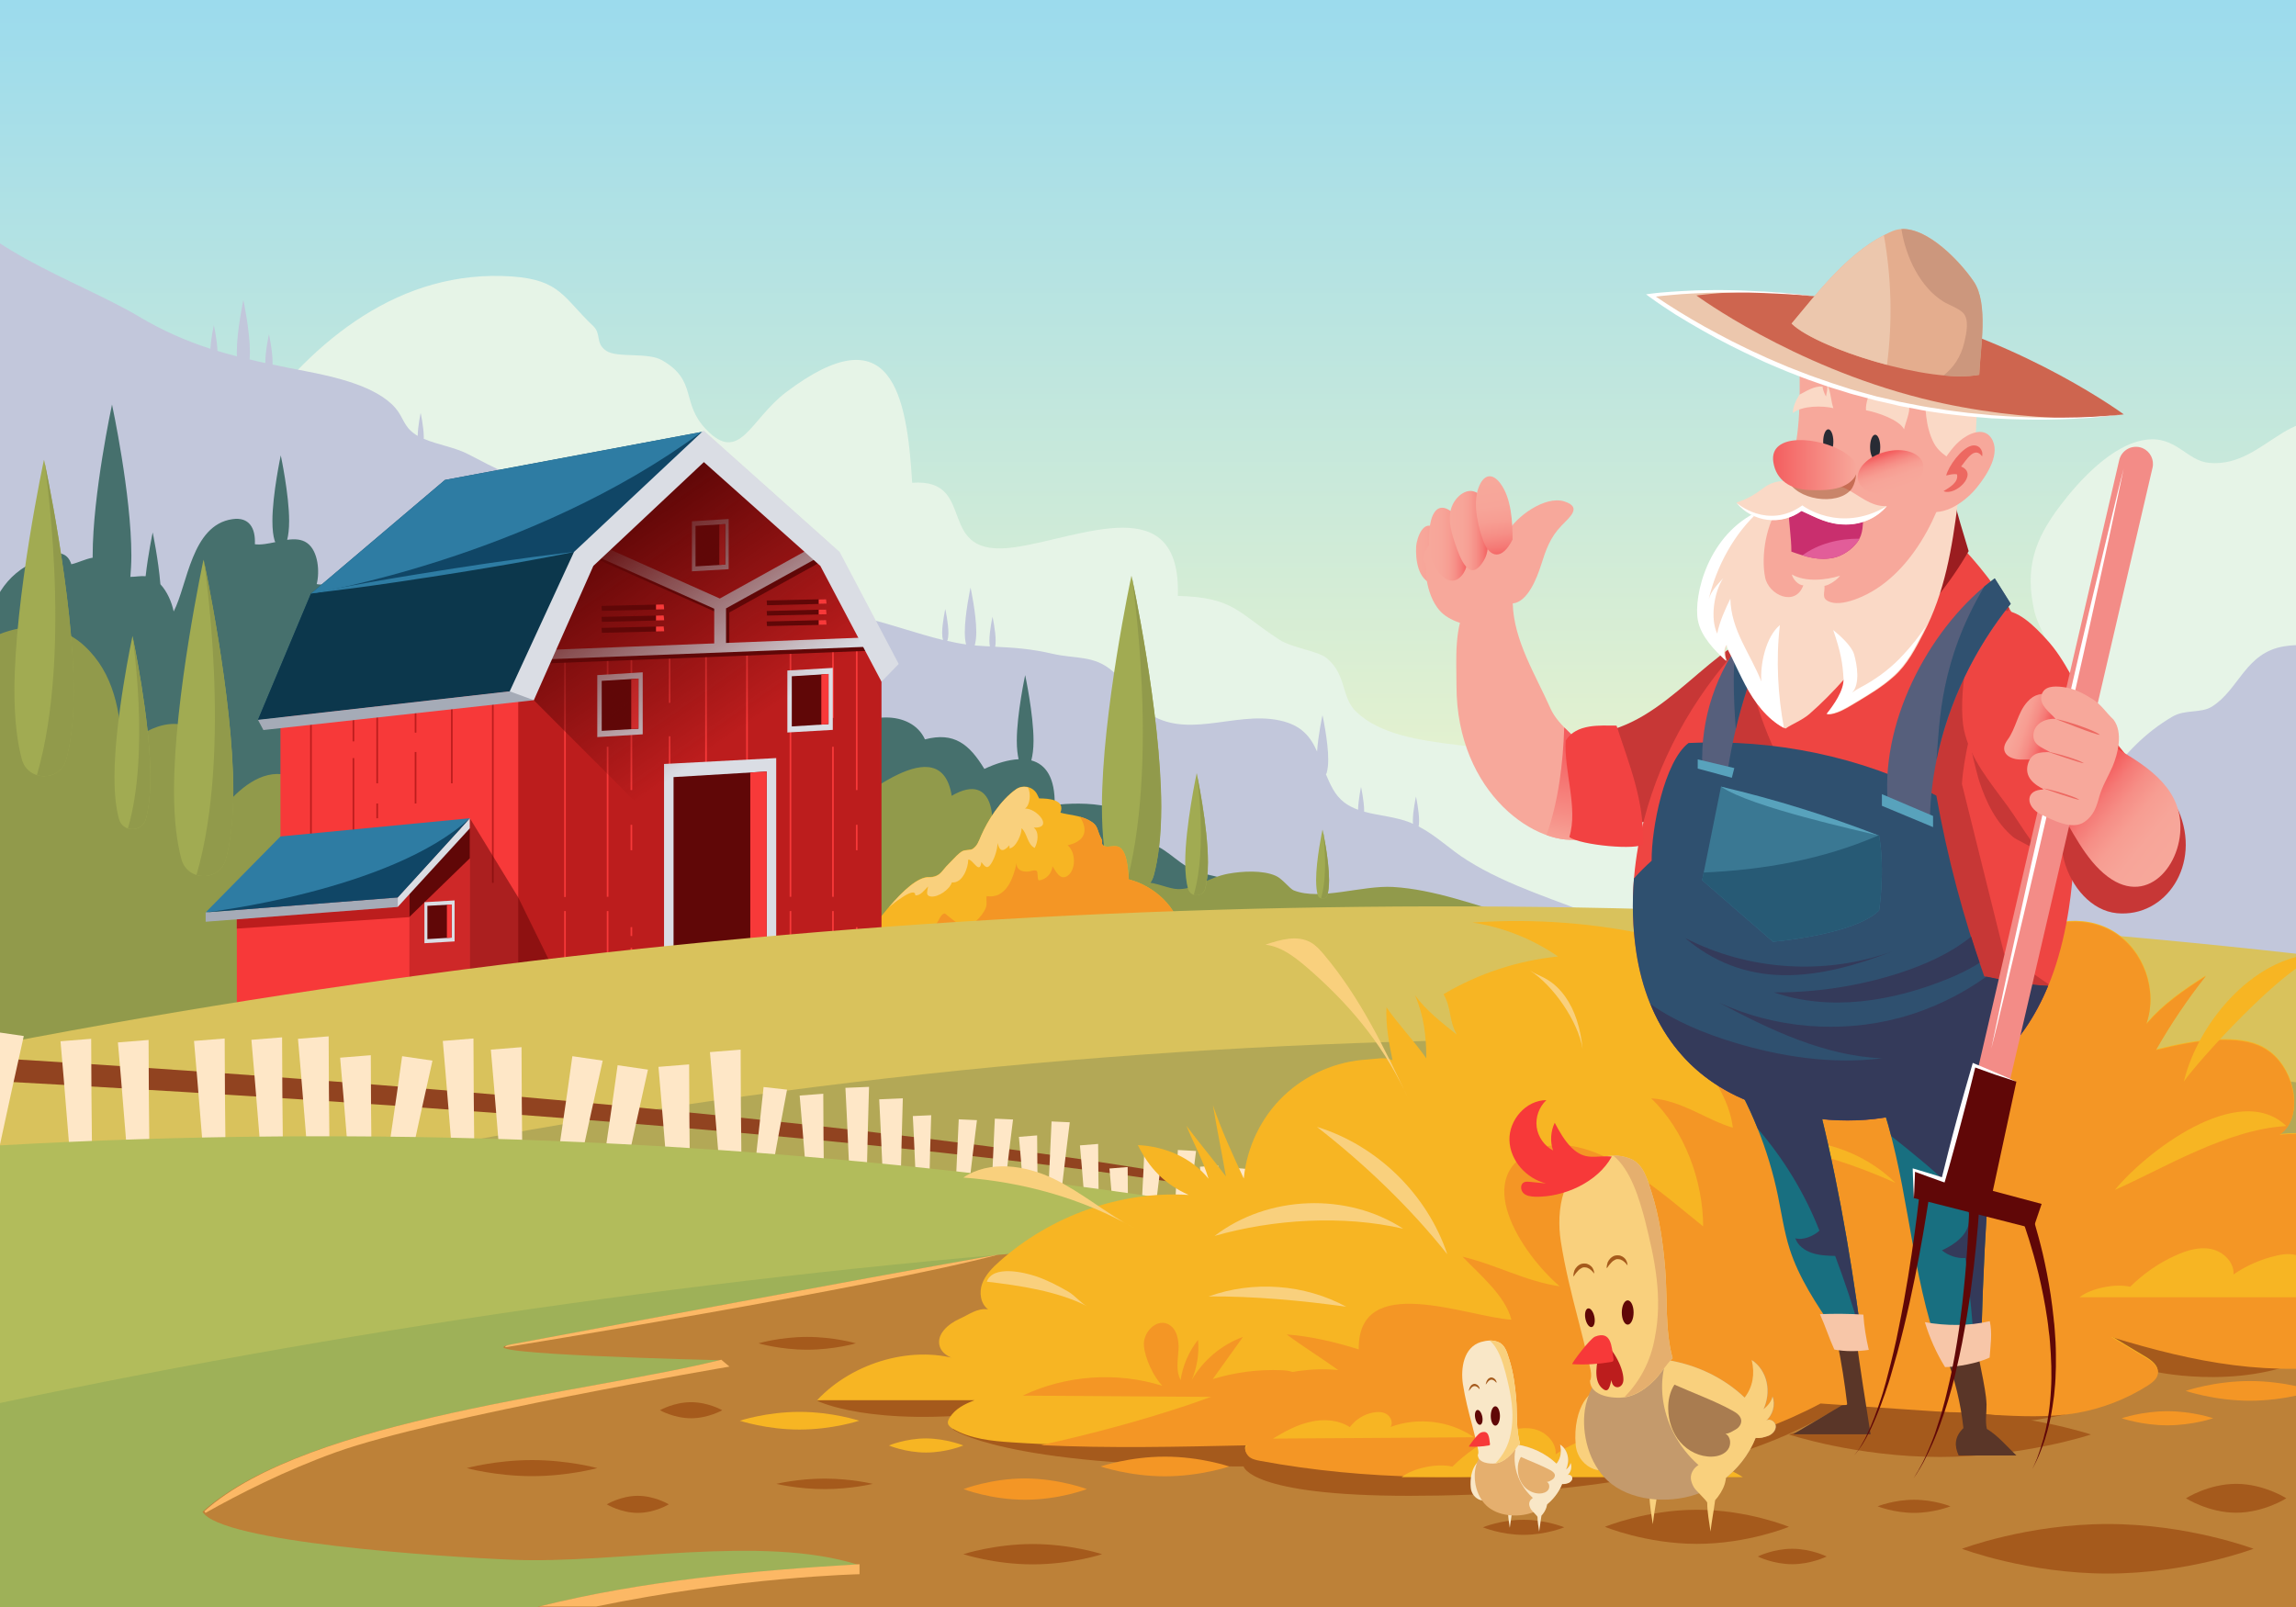 <?xml version="1.0" encoding="utf-8"?>
<!-- Generator: Adobe Illustrator 19.0.0, SVG Export Plug-In . SVG Version: 6.00 Build 0)  -->
<svg version="1.1" id="Layer_1" xmlns="http://www.w3.org/2000/svg" xmlns:xlink="http://www.w3.org/1999/xlink" x="0px" y="0px"
	 width="1400px" height="980px" viewBox="0 0 1400 980" style="enable-background:new 0 0 1400 980;" xml:space="preserve">
<rect x="0" y="0" width="1400" height="980" fill="#808080" stroke="none"/>
<style type="text/css">
	.st0{clip-path:url(#XMLID_673_);}
	.st1{fill:url(#XMLID_709_);}
	.st2{fill:#E6F4E7;}
	.st3{fill:#C2C7DB;}
	.st4{fill:#46706D;}
	.st5{fill:#919A4B;}
	.st6{fill:#A1AB52;}
	.st7{fill:#F7B523;}
	.st8{fill:#F49625;}
	.st9{fill:#F9D07D;}
	.st10{fill:#F73939;}
	.st11{fill:#BC1D1D;}
	.st12{fill:#104666;}
	.st13{fill:#0C374C;}
	.st14{fill:#CE2828;}
	.st15{fill:#A5ABB7;}
	.st16{fill:#600707;}
	.st17{fill:#2E7CA3;}
	.st18{fill:#DADDE4;}
	.st19{fill:url(#XMLID_711_);}
	.st20{opacity:0.5;fill:#600707;}
	.st21{fill:#D9C25C;}
	.st22{fill:#B3A856;}
	.st23{fill:#914320;}
	.st24{fill:#FEE7C7;}
	.st25{fill:#B2BC5B;}
	.st26{fill:#9EB158;}
	.st27{fill:#BD8138;}
	.st28{fill:#FCB865;}
	.st29{fill:#A55A1C;}
	.st30{fill:url(#XMLID_712_);}
	.st31{fill:#C49A6C;}
	.st32{fill:#E5AF6E;}
	.st33{fill:#A97C50;}
	.st34{fill:#F9E7C7;}
	.st35{fill:#C73736;}
	.st36{fill:#EE4542;}
	.st37{fill:#2F506F;}
	.st38{fill:#3A7893;}
	.st39{fill:#275A75;}
	.st40{fill:#565F7C;}
	.st41{fill:#305170;}
	.st42{fill:#9B1D20;}
	.st43{fill:#58A2BC;}
	.st44{fill:#186F80;}
	.st45{fill:#5A3628;}
	.st46{fill:#343A5A;}
	.st47{fill:#F7C6A8;}
	.st48{fill:url(#XMLID_713_);}
	.st49{fill:#F7A89B;}
	.st50{fill:url(#XMLID_714_);}
	.st51{fill:#F24242;}
	.st52{fill:url(#XMLID_715_);}
	.st53{fill:url(#XMLID_716_);}
	.st54{fill:url(#XMLID_718_);}
	.st55{fill:url(#XMLID_720_);}
	.st56{fill:#F38C87;}
	.st57{fill:#FFFFFF;}
	.st58{fill:#FAD9C6;}
	.st59{fill:#C92F6E;}
	.st60{fill:#E25D99;}
	.st61{fill:#282B34;}
	.st62{opacity:0.5;fill:#99320E;}
	.st63{fill:url(#XMLID_721_);}
	.st64{fill:#ED6861;}
	.st65{fill:url(#XMLID_722_);}
	.st66{fill:#CE654F;}
	.st67{fill:#ECC7AD;}
	.st68{fill:#E4AD8E;}
	.st69{fill:#CC977D;}
</style>
<g id="XMLID_592_">
	<defs>
		<rect id="XMLID_6_" width="1400" height="980"/>
	</defs>
	<clipPath id="XMLID_673_">
		<use xlink:href="#XMLID_6_"  style="overflow:visible;"/>
	</clipPath>
	<g id="XMLID_3_" class="st0">
		<g id="XMLID_131_">
			<linearGradient id="XMLID_709_" gradientUnits="userSpaceOnUse" x1="700" y1="-17" x2="700" y2="477.336">
				<stop  offset="0" style="stop-color:#99DAEE"/>
				<stop  offset="1" style="stop-color:#E6F2CE"/>
			</linearGradient>
			<rect id="XMLID_1_" class="st1" width="1400" height="980"/>
			<path id="XMLID_5_" class="st2" d="M1056.9,534.8c-4.4-21.1,46.7-82.9,73.3-88.7c22.9-5,36.6,10.2,58.6,1.8
				c11.1-4.3,23.3-16,34.6-21.2c8.8-4.1,18.3,4.8,25.6-3.9c12.7-15.2-5.3-35.8-8.5-49.9c-5.9-25.9-0.3-43.4,15.7-64.5
				c11.5-15.2,31.7-37.4,52.1-40.2c18.6-2.6,24.9,12.8,38.8,14.1c36.5,3.3,52.1-47.3,91-14c49.7,42.7,167.3,193.4,65.9,239.5
				c-37.6,17.1-106.3,13.1-147.7,15.9c-60.9,4.1-121.4,7.7-181.8,17.1C1136.7,546.7,1094.6,559,1056.9,534.8z"/>
			<path id="XMLID_4_" class="st2" d="M153.8,258.8c37.5-51.5,90.3-94.9,158.4-90.2c29.6,2.1,31.3,13,49.5,30.2
				c5.2,5,1.1,10.4,7.9,15.1c6.8,4.6,25.2,0.7,34.1,5.8c21.8,12.5,11.2,25.8,26.9,42.2c20.5,21.4,26.8-6.1,48.7-22.7
				c64.2-48.5,73.7,1.2,76.9,55.2c41.2-2.9,12.2,46.7,62.7,39.3c40.6-5.9,101.3-35.7,99.3,29.7c34.4,0.9,36.7,10.4,61.9,26.7
				c7.9,5.1,23.5,6.8,28.9,11.3c12.4,10.3,8.5,23.7,18.1,32.8c28.5,27,93.1,15.1,128.6,34.6c32.7,18,71.1,17,110.2,23.3
				c41.9,6.8,71.4,21.1,47.9,75.8c-14.6,33.9-60,27.8-94.8,30c-200.2,12.6-404.8,9.4-604-14.8c-71.2-8.7-146.4-11.8-216.8-26.1
				c-35.7-7.2-42.1-21.7-60-54.7C90.3,414.1,84.1,343.3,153.8,258.8z"/>
		</g>
		<path id="XMLID_270_" class="st3" d="M1051.1,587.6c-6.5,8.5-63.3-23-73.3-27.1c-27.6-11.3-57.8-19.9-83.2-35.9
			c-10.7-6.7-18.7-15-29.6-20.6c0.2-0.9,0.3-2.1,0.3-3.6c0-5.9-1.9-14.6-1.9-14.6s-1.9,8.7-1.9,14.6c0,0.8,0,1.4,0.1,2
			c-0.5-0.2-1-0.4-1.5-0.7c-9.2-3.7-19.3-4.2-28.3-6.7c0-0.2,0-0.3,0-0.5c0-5.9-1.9-14.6-1.9-14.6s-1.7,8-1.8,13.9
			c-6.2-2.2-11.6-5.8-15.4-12.7c-1.7-3-3-6-4.2-8.9c0.2-0.3,0.4-0.6,0.5-1c0.5-1.9,0.9-4.5,0.9-8c0-11-3.5-27.1-3.5-27.1
			s-2.6,11.9-3.3,22.2c-3.9-8.8-9.3-16-22.6-18.9c-28.2-6.2-58.7,13.4-83.6-6.9c-7.8-6.4-11.2-16.7-18.4-23.1
			c-11.3-10-22.9-7.5-36.7-10.7c-12.8-3-22.9-3.7-35-4.3c0.2-0.9,0.3-2.1,0.3-3.7c0-5.9-1.9-14.6-1.9-14.6s-1.9,8.7-1.9,14.6
			c0,1.5,0.1,2.6,0.3,3.5c-2.2-0.1-4.4-0.2-6.8-0.4c-0.8-0.1-1.7-0.1-2.5-0.2c0-0.1,0-0.1,0.1-0.2c0.5-1.9,0.9-4.5,0.9-8
			c0-11-3.5-27.1-3.5-27.1s-3.5,16.1-3.5,27.1c0,3.3,0.3,5.8,0.8,7.6c-3.8-0.5-7.7-1.3-11.6-2.2c0.1-0.2,0.2-0.3,0.3-0.5
			c0.3-1,0.5-2.4,0.5-4.3c0-5.9-1.9-14.6-1.9-14.6s-1.9,8.7-1.9,14.6c0,1.9,0.2,3.3,0.5,4.3c-15.1-3.7-30.5-9.2-44.6-12.7
			c-24.6-6-44.3-17.2-67.6-26.5c-27.7-11-56.1-19.4-83.5-31.3c-32-13.9-63-26.4-93.6-42.7c-8.1-4.3-18.7-5.8-27.3-9.5
			c0-0.4,0-0.8,0-1.2c0-5.9-1.9-14.6-1.9-14.6s-1.7,8.1-1.8,14c-0.6-0.3-1.2-0.7-1.7-1.1c-6.9-4.6-6.9-10.1-11.9-15.9
			c-11.7-13.5-37.5-19.1-55-22.5c-6.9-1.3-13.5-2.6-19.9-4c0-0.5,0-1,0-1.5c0-6.9-2.2-17-2.2-17s-2.2,10.1-2.2,17c0,0.2,0,0.4,0,0.6
			c-3.2-0.7-6.5-1.4-9.6-2.2c0.1-1.4,0.2-2.9,0.2-4.6c0-12.8-4-31.7-4-31.7s-4,18.9-4,31.7c0,1,0,1.9,0.1,2.7c-4-1-8-2.1-11.9-3.3
			c-0.2-6.8-2.2-15.7-2.2-15.7s-1.7,7.8-2.1,14.4c-14.5-4.7-28.7-10.8-43.5-19.6c-38.7-23-103.9-42.4-124.1-85.5v562.5
			c14.6,11.9,56.2-2.8,73-6.4c53.2-11.2,106.1-22.5,159.5-32.9c78.4-15.3,156.4-29,235.5-39.9c80.6-11.1,162.6-9.1,243.8-12
			c97.6-3.4,192.6,1.3,289.3,12.8c27.8,3.3,61.2,14.6,89.2,10.6C1052.5,597.9,1052.8,592.1,1051.1,587.6z"/>
		<g id="XMLID_114_">
			<path id="XMLID_128_" class="st4" d="M735.8,533.2c-8-1.9-5.3-0.7-12.2-4.8c-9.7-5.8-17.2-15.8-29.6-14.5c4.3-26-36-24.8-50.9-23
				c0.3-16.5-5.3-24.8-14.3-27.2c0-0.1,0.1-0.1,0.1-0.2c0.7-2.8,1.3-6.6,1.3-11.8c0-16.2-5.1-40-5.1-40s-5.1,23.8-5.1,40
				c0,5,0.5,8.6,1.1,11.3c-6.2,0.3-13.4,2.4-20.9,5.9c-9.1-15-18.4-22.7-36.2-18c-8.4-18.4-37.8-16.6-51-1.9
				c-8.7-2.4-7.4-1.7-6.3-0.8c-14.9,13.3-17.9,40-19.9,58.4c-1.8,16.9-0.5,33.9-0.7,50.9c-0.1,7.8-4.4,23.6,0.2,30.7
				c21.2,4.5,47.1-2.9,68.1-6.7c23.5-4.3,47.1-7.6,70.6-11.8c21.3-3.8,43.1-6.4,64.6-8.7c22.2-2.4,49.6-0.5,68.7-13.2
				C754.3,537.2,747.8,536,735.8,533.2z"/>
			<path id="XMLID_130_" class="st4" d="M217.2,351.4c-8,1-16.3,6.3-24.1,4.8c1.9-7.1,1.1-20.2-5.9-25.1c-3.4-2.4-7.6-2.5-12.1-1.9
				c0.7-2.7,1.2-6.5,1.2-11.5c0-16.2-5.1-40-5.1-40s-5.1,23.8-5.1,40c0,5.3,0.5,9.1,1.3,11.8c0.1,0.4,0.3,0.8,0.5,1.1
				c-4.4,0.9-8.7,1.8-12.5,1.3c0.5-9.9-3.5-16.8-13.7-15.3c-25,3.6-27.3,40-35.8,56.3c-1.2-5.7-3.9-12.1-8.1-16.6
				c-1.2-14.9-4.7-31.6-4.7-31.6s-2.8,13.2-4.3,26.7c-3-0.3-6.3,0.4-9.3,0.4c0.3-3.8,0.6-8.2,0.6-13c0-37.3-11.8-92.1-11.8-92.1
				s-11.8,54.8-11.8,92.1c0,0.4,0,0.8,0,1.3c-4.6,0.8-8.9,3.1-13,4c-4.3-13.3-19.9-3.6-27.5,1.1C-1.5,355.6-8.9,375-8,395
				c1.5,30.7-4.2,65.7,6.2,94C11.7,525.2,61,541.4,95,550.2c29.7,7.7,61.7,9.9,92.3,8.9c47.1-1.5,57.4-52.5,59.6-89.9
				c0.7-11.9,0.5-23.8-1.8-35.4c-1.6-8-6.6-17.7-5-25.9c1-5.2,7.2-11.5,13-11.9c6-5.1,3.4-20.5,0.3-26.9
				C246.6,354.7,231.9,349.5,217.2,351.4z"/>
		</g>
		<g id="XMLID_117_">
			<path id="XMLID_111_" class="st5" d="M973.1,584.6c-1-4.2-2.1-8.3-3.4-12.5c-15.7-0.3-30.8-8.7-45.9-13.1
				c-23.9-7-49.4-16.6-74.3-18.1c-19.2-1.1-44.4,8.5-60.6,2.1c-2.5-1-7-7.2-11-8.9c-8-3.6-20.7-2.8-28.9-1.3
				c-12.4,2.3-20.4,9.7-30.8,9.4c-5.5-0.1-13.1-4.1-20.2-4.2c-12.9-0.1-25.8,1.6-37.8,6.1c8-10.9,8.4-27.9-3.4-35.9
				c-17.6-11.9-41.1,2.4-55.2,11.4c6.7-16.3,5.8-50.1-21.3-34.3c-6.6-42.1-57.4,3.5-70.5,12c-7.5-58.1-85.9,1.6-106.8,12.1
				c-1.1,2.7-2.5,5.2-4.4,7.5c-1.8-18.7-7.9-39.1-26.5-47.8c-30.4-14.2-51.1,17.5-75.8,26.8c-8.3-24.8-13-38.9-44.4-37.5
				c-15.7,0.7-31.1,7-42.4,17.9c-5.9,5.6-9.5,15.1-16.6,18c-6.8-11.4-8.7-22.5-24.1-22.3c-14.7,0.2-28,14.1-36,25
				c1.8-14.2,3.3-33-6.7-45.3c-15.7-19.3-38.1-7.7-51.4,5.2c-1.6-23-5-46-23.1-62.9c-23.3-21.8-59.6-10.3-79.2,12
				c-3.1,3.5,1.5,30.3,1.2,38c-1.7,38.5-0.9,76.6,1.1,115c1.8,36.3,0.4,72.7,2.2,109c0.4,7.5,2.1,23,4.6,24.5
				c20.6-3.3,47.5-14.3,69.5-16.4c80.5-7.5,163.7-3.9,244.4-7.1c81.5-3.2,163.2-3.6,244.7-8.4c86.8-5.1,172.9-12.7,260-13.1
				C866.7,647.3,922.3,617.5,973.1,584.6z"/>
			<g id="XMLID_116_">
				<path id="XMLID_115_" class="st6" d="M708,492c0,18.5-1.9,32-4.5,41.7c-3.7,13.8-23.4,13.8-27.1,0c-2.6-9.7-4.5-23.1-4.5-41.7
					c0-57.1,18-140.9,18-140.9S708,434.9,708,492z"/>
				<g id="XMLID_122_">
					<path id="XMLID_127_" class="st5" d="M690,351.1c0,0,18,115.5-4.4,192.3c7,2.2,15.7-1,18-9.7c2.6-9.7,4.5-23.1,4.5-41.7
						C708,434.9,690,351.1,690,351.1z"/>
				</g>
			</g>
			<g id="XMLID_291_">
				<path id="XMLID_308_" class="st6" d="M142.2,482.2c0,18.5-1.9,32-4.5,41.7c-3.7,13.8-23.4,13.8-27.1,0
					c-2.6-9.7-4.5-23.1-4.5-41.7c0-57.1,18-140.9,18-140.9S142.2,425.1,142.2,482.2z"/>
				<g id="XMLID_292_">
					<path id="XMLID_298_" class="st5" d="M124.2,341.3c0,0,18,115.5-4.4,192.3c7,2.2,15.7-1,18-9.7c2.6-9.7,4.5-23.1,4.5-41.7
						C142.2,425.1,124.2,341.3,124.2,341.3z"/>
				</g>
			</g>
			<g id="XMLID_318_">
				<path id="XMLID_324_" class="st6" d="M44.9,421.3c0,18.5-1.9,32-4.5,41.7c-3.7,13.8-23.4,13.8-27.1,0
					c-2.6-9.7-4.5-23.1-4.5-41.7c0-57.1,18-140.9,18-140.9S44.9,364.2,44.9,421.3z"/>
				<g id="XMLID_319_">
					<path id="XMLID_321_" class="st5" d="M26.9,280.4c0,0,18,115.5-4.4,192.3c7,2.2,15.7-1,18-9.7c2.6-9.7,4.5-23.1,4.5-41.7
						C44.9,364.2,26.9,280.4,26.9,280.4z"/>
				</g>
			</g>
			<g id="XMLID_118_">
				<path id="XMLID_285_" class="st6" d="M736.6,525.9c0,7.2-0.7,12.4-1.7,16.1c-1.4,5.3-9,5.3-10.5,0c-1-3.7-1.7-8.9-1.7-16.1
					c0-22,7-54.4,7-54.4S736.6,503.8,736.6,525.9z"/>
				<g id="XMLID_119_">
					<path id="XMLID_120_" class="st5" d="M729.6,471.4c0,0,7,44.6-1.7,74.3c2.7,0.9,6-0.4,6.9-3.7c1-3.7,1.7-8.9,1.7-16.1
						C736.6,503.8,729.6,471.4,729.6,471.4z"/>
				</g>
			</g>
			<g id="XMLID_315_">
				<path id="XMLID_320_" class="st6" d="M91.7,473.9c0,11.3-1.2,19.5-2.7,25.4c-2.2,8.5-14.3,8.5-16.5,0
					c-1.6-5.9-2.7-14.1-2.7-25.4c0-34.9,11-86.1,11-86.1S91.7,439,91.7,473.9z"/>
				<g id="XMLID_316_">
					<path id="XMLID_317_" class="st5" d="M80.7,387.8c0,0,11,70.5-2.7,117.4c4.3,1.4,9.6-0.6,11-5.9c1.6-5.9,2.7-14.1,2.7-25.4
						C91.7,439,80.7,387.8,80.7,387.8z"/>
				</g>
			</g>
			<g id="XMLID_126_">
				<path id="XMLID_295_" class="st6" d="M810.4,536.7c0,4-0.4,7-1,9.1c-0.8,3-5.1,3-5.9,0c-0.6-2.1-1-5.1-1-9.1
					c0-12.5,3.9-30.8,3.9-30.8S810.4,524.2,810.4,536.7z"/>
				<g id="XMLID_129_">
					<path id="XMLID_289_" class="st5" d="M806.5,505.9c0,0,3.9,25.2-1,42c1.5,0.5,3.4-0.2,3.9-2.1c0.6-2.1,1-5.1,1-9.1
						C810.4,524.2,806.5,505.9,806.5,505.9z"/>
				</g>
			</g>
		</g>
		<g id="XMLID_113_">
			<path id="XMLID_112_" class="st7" d="M523.7,577c5.6-7.2,29.3-42.8,42.9-42.2c3,0.1,5.8-1,7.7-3.3c1.8-2.2,3.8-4.4,5.9-6.5
				c1.9-1.9,4.5-4.9,6.8-6.1c1.6-0.8,5-0.5,6.1-1.3c2.9-1.9,3.7-4.6,5.3-8.3c3.9-8.9,11.6-21.3,21.1-28c4.6-3.2,11-1.4,13.2,3.7
				c0.3,0.7,0.6,1.3,0.9,1.9c5.4,0,16.2,0.6,13,8.7c5.5,1.5,11.7,1.6,17.2,4.5c6.5,3.4,4.7,6,7.9,11.7c1,1.8-0.7,2.4,1.2,3.9
				c2.3,1.8,7.3-1.1,10.3,1.4c4.4,3.7,4.5,13.9,5.1,19.2c15,3.7,30.4,17.1,31.9,33.2c-30.8-3.9-64.6,1.2-95.5,2.7
				c-25.8,1.2-51.9,0.1-77.8,0.1C541,572.3,529.3,574.9,523.7,577z"/>
			<g id="XMLID_121_">
				<path id="XMLID_124_" class="st8" d="M688.3,536.3c-0.5-5.3-0.7-15.6-5.1-19.2c-3-2.5-8,0.4-10.3-1.4c-1.9-1.5-0.2-2.1-1.2-3.9
					c-3.2-5.7-1.4-8.3-7.9-11.7c-1.7-0.9-3.5-1.5-5.4-2c0.7,1,1.4,2.1,1.9,3.4c3.2,7.9-1.6,12.2-9.3,14c4.9,3.9,5.4,15-0.2,18.7
					c-4.4,2.9-7-2.9-9.1-6c-0.1,4.4-4,8.4-8.4,8.7c-0.9-1.4-0.3-4.9-1.1-5.7c-1.1-1-3.9,0.2-5.1,0.3c-3.8,0.3-7.4-0.9-7.2-5.2
					c-2,9.1-6.3,22-18.3,20.2c-0.4,2.3,0.4,4.5-0.4,6.8c-1,3-4,6.7-6.4,8.6c-6.9,5.4-11.1,1.1-16.5-3.1c-0.4-0.3-1.8-1.7-2.3-1.7
					c-2.4,0.2-3.4,4.2-5,6.2c-3.1,3.8-8.2,6.6-12.4,9c0,0-0.1,0-0.1,0.1c22.1,0.2,44.3,0.9,66.2-0.2c30.9-1.5,64.7-6.5,95.5-2.7
					C718.7,553.4,703.3,540,688.3,536.3z"/>
				<path id="XMLID_125_" class="st9" d="M558.1,546c3.2,0.4,5.8-3.5,7.8-5.4c-0.5,3.2-1.6,5.6,1.6,6.1c4.5,0.7,11.7-4.4,12.9-8.6
					c6.4,0.8,10-8.8,10-13.9c2.8-0.3,7,9.6,8,1.5c2.4,3.2,3.7,4.5,6,0.9c2.2-3.5,3.7-8.4,3.9-12.5c1.1,4.7,3,6.1,7.2,1.4
					c-0.1,0.6,0.2,1.3,0.1,1.9c3.9-0.5,7.5-8.8,7.3-12.3c3.5,2.9,3.4,9.7,8,12c1.9-3.4,3-9.7-0.6-12.4c12.6,0.5,1.7-12-5.3-11.6
					c3.1-2.1,3.8-9.1,1.8-12.9c-2.4-0.7-5.2-0.3-7.4,1.3c-9.5,6.7-17.2,19.1-21.1,28c-1.6,3.7-2.4,6.4-5.3,8.3
					c-1.1,0.7-4.5,0.5-6.1,1.3c-2.4,1.2-4.9,4.2-6.8,6.1c-2.1,2-4.1,4.2-5.9,6.5c-1.9,2.3-4.7,3.4-7.7,3.3
					c-6.8-0.3-16.2,8.5-24.5,18.3c2.5-2.1,5-4.1,7.7-5.8C550.8,546.7,558.3,541.7,558.1,546z"/>
			</g>
		</g>
		<g id="XMLID_105_">
			<polygon id="XMLID_94_" class="st10" points="171,429.5 171,612 316,606.3 335.7,433.1 297.9,386 			"/>
			<g id="XMLID_151_">
				<g id="XMLID_205_">
					<rect id="XMLID_348_" x="300" y="424.5" class="st11" width="1" height="113.9"/>
				</g>
				<g id="XMLID_221_">
					<rect id="XMLID_346_" x="275" y="421" class="st11" width="1" height="56.7"/>
				</g>
				<g id="XMLID_224_">
					<rect id="XMLID_345_" x="252.9" y="429.8" class="st11" width="1" height="17"/>
				</g>
				<g id="XMLID_230_">
					<rect id="XMLID_344_" x="252.9" y="458.6" class="st11" width="1" height="31.4"/>
				</g>
				<g id="XMLID_231_">
					<rect id="XMLID_343_" x="229.5" y="426.5" class="st11" width="1" height="51.2"/>
				</g>
				<g id="XMLID_237_">
					<rect id="XMLID_342_" x="229.5" y="490" class="st11" width="1" height="9"/>
				</g>
				<g id="XMLID_241_">
					<rect id="XMLID_341_" x="215" y="433.1" class="st11" width="1" height="19"/>
				</g>
				<g id="XMLID_261_">
					<rect id="XMLID_340_" x="215" y="462.3" class="st11" width="1" height="53.2"/>
				</g>
				<g id="XMLID_265_">
					<rect id="XMLID_338_" x="189.1" y="434.8" class="st11" width="1" height="80.7"/>
				</g>
			</g>
			<polygon id="XMLID_87_" class="st12" points="157.3,439 316,421 355.9,331.9 429.1,263.2 271.3,292.7 189.6,362 			"/>
			<g id="XMLID_139_">
				<polygon id="XMLID_144_" class="st13" points="350,336.6 189.6,362 157.3,439 316,421 354.1,335.9 				"/>
			</g>
			<polygon id="XMLID_90_" class="st11" points="537.5,403.9 506.1,331.9 429.1,263.2 355.9,331.9 316,421 316,606.3 537.5,606.3 
							"/>
			<g id="XMLID_263_">
				<polygon id="XMLID_347_" class="st10" points="455,542 455,586.4 455,608.2 456,608.2 456,586.4 456,542 456,394.1 455,394.1 
									"/>
				<rect id="XMLID_349_" x="430" y="395.1" class="st10" width="1" height="86.7"/>
				<rect id="XMLID_350_" x="407.8" y="396" class="st10" width="1" height="32.6"/>
				<rect id="XMLID_351_" x="407.8" y="449" class="st10" width="1" height="54"/>
				<rect id="XMLID_352_" x="384.5" y="398" class="st10" width="1" height="83.8"/>
				<rect id="XMLID_353_" x="384.5" y="503" class="st10" width="1" height="15.5"/>
				<rect id="XMLID_354_" x="370" y="398" class="st10" width="1" height="39.7"/>
				<rect id="XMLID_355_" x="370" y="455.4" class="st10" width="1" height="91.5"/>
				<rect id="XMLID_356_" x="344" y="399.4" class="st10" width="1" height="147.6"/>
				<rect id="XMLID_357_" x="521.9" y="394.1" class="st10" width="1" height="87.7"/>
				<rect id="XMLID_358_" x="521.9" y="503" class="st10" width="1" height="15.5"/>
				<rect id="XMLID_359_" x="507.4" y="392.1" class="st10" width="1" height="45.7"/>
				<rect id="XMLID_360_" x="507.4" y="455.4" class="st10" width="1" height="91.5"/>
				<rect id="XMLID_361_" x="481.5" y="394.1" class="st10" width="1" height="152.8"/>
				<rect id="XMLID_362_" x="430" y="578" class="st10" width="1" height="29.9"/>
				<rect id="XMLID_363_" x="407.8" y="596.4" class="st10" width="1" height="11.2"/>
				<rect id="XMLID_364_" x="407.8" y="570.7" class="st10" width="1" height="18.6"/>
				<rect id="XMLID_365_" x="384.5" y="578" class="st10" width="1" height="28.9"/>
				<rect id="XMLID_366_" x="384.5" y="565.4" class="st10" width="1" height="5.4"/>
				<rect id="XMLID_367_" x="370" y="593.2" class="st10" width="1" height="13.7"/>
				<rect id="XMLID_368_" x="370" y="555.6" class="st10" width="1" height="31.5"/>
				<rect id="XMLID_369_" x="344" y="555.6" class="st10" width="1" height="50.8"/>
				<rect id="XMLID_370_" x="521.9" y="578" class="st10" width="1" height="30.2"/>
				<rect id="XMLID_371_" x="521.9" y="565.4" class="st10" width="1" height="5.4"/>
				<rect id="XMLID_372_" x="507.4" y="593.2" class="st10" width="1" height="15.7"/>
				<rect id="XMLID_373_" x="507.4" y="555.6" class="st10" width="1" height="31.5"/>
				<rect id="XMLID_374_" x="481.5" y="555.6" class="st10" width="1" height="52.6"/>
			</g>
			<polygon id="XMLID_98_" class="st14" points="286.5,505.1 286.5,612 249.5,612 249.5,527.7 273.2,505.1 			"/>
			<polygon id="XMLID_92_" class="st15" points="157.3,439 160.6,445.2 325.5,427 316,421 			"/>
			<polygon id="XMLID_97_" class="st10" points="249.5,612 144.4,615.8 144.4,547.3 249.5,527.7 			"/>
			<g id="XMLID_150_">
				<polygon id="XMLID_162_" class="st16" points="273.2,505.1 249.5,527.7 249.5,559.3 286.5,523.4 286.5,505.1 				"/>
			</g>
			<polygon id="XMLID_153_" class="st11" points="249.5,527.7 144.4,547.3 144.4,566.3 249.5,559.3 			"/>
			<polygon id="XMLID_93_" class="st17" points="286.5,499 171,510.1 125.4,556.4 242.5,547.3 			"/>
			<polygon id="XMLID_95_" class="st18" points="286.5,499 242.5,547.3 242.5,553.1 286.5,505.1 			"/>
			<polygon id="XMLID_96_" class="st15" points="125.4,556.4 242.5,547.3 242.5,553.1 125.4,562.1 			"/>
			<polygon id="XMLID_99_" class="st18" points="473.3,606.3 404.9,606.3 404.9,465.9 473.3,462.3 			"/>
			<polygon id="XMLID_149_" class="st16" points="467.5,606.3 410.7,606.3 410.7,473.9 467.5,470.5 			"/>
			<polygon id="XMLID_257_" class="st10" points="467.5,470.5 457.5,471.1 457.5,606.3 467.5,606.3 			"/>
			<g id="XMLID_145_">
				<polygon id="XMLID_100_" class="st18" points="391.9,447.8 364.2,449.5 364.2,411.7 391.9,410 				"/>
				<polygon id="XMLID_132_" class="st16" points="389.3,444.4 366.9,445.7 366.9,415.2 389.3,413.8 				"/>
				<polygon id="XMLID_185_" class="st10" points="389.3,413.8 384.9,414.1 384.9,444.6 389.3,444.4 				"/>
			</g>
			<g id="XMLID_267_">
				<polygon id="XMLID_274_" class="st18" points="277.2,574.1 258.8,575.2 258.8,550.2 277.2,549.1 				"/>
				<polygon id="XMLID_271_" class="st16" points="275.4,571.8 260.6,572.7 260.6,552.4 275.4,551.6 				"/>
				<polygon id="XMLID_268_" class="st10" points="275.4,551.6 272.5,551.7 272.5,572 275.4,571.8 				"/>
			</g>
			<g id="XMLID_152_">
				<polygon id="XMLID_184_" class="st18" points="507.8,445.1 480.1,446.7 480.1,408.9 507.8,407.3 				"/>
				<polygon id="XMLID_169_" class="st16" points="505.2,441.6 482.8,443 482.8,412.4 505.2,411 				"/>
				<polygon id="XMLID_154_" class="st10" points="505.2,411 500.8,411.3 500.8,441.9 505.2,441.6 				"/>
			</g>
			<g id="XMLID_193_">
				<polygon id="XMLID_200_" class="st18" points="444.3,347.1 421.9,348.4 421.9,317.9 444.3,316.5 				"/>
				<polygon id="XMLID_197_" class="st16" points="442.2,344.3 424.1,345.4 424.1,320.7 442.2,319.6 				"/>
				<polygon id="XMLID_194_" class="st10" points="442.2,319.6 438.6,319.8 438.6,344.5 442.2,344.3 				"/>
			</g>
			<g id="XMLID_133_">
				<g id="XMLID_178_">
					<g id="XMLID_179_">
						
							<rect id="XMLID_180_" x="426" y="294.7" transform="matrix(3.906130e-002 0.999 -0.999 3.906130e-002 809.815 -46.009)" class="st16" width="5.7" height="206.7"/>
					</g>
				</g>
			</g>
			<polygon id="XMLID_135_" class="st16" points="509.8,337.5 504.2,332.4 440.9,367.4 359.4,331.1 356.5,337.6 437.5,373.7 
				437.5,398 444.7,398 444.7,373.5 			"/>
			<g id="XMLID_102_">
				
					<rect id="XMLID_103_" x="426" y="292.2" transform="matrix(3.906130e-002 0.999 -0.999 3.906130e-002 807.324 -48.405)" class="st18" width="5.7" height="206.7"/>
			</g>
			<polygon id="XMLID_109_" class="st18" points="507.8,335 501.3,330.4 438.9,365 361,330.2 354.5,335.1 435.5,371.2 435.5,395.5 
				442.7,395.5 442.7,371 			"/>
			<g id="XMLID_91_">
				<linearGradient id="XMLID_711_" gradientUnits="userSpaceOnUse" x1="371.463" y1="320.529" x2="456.13" y2="442.529">
					<stop  offset="0" style="stop-color:#600707"/>
					<stop  offset="1" style="stop-color:#600707;stop-opacity:0"/>
				</linearGradient>
				<polygon id="XMLID_264_" class="st19" points="325.5,427 418,519.6 537.5,415.7 505,340.2 429.1,275.7 356.5,344.5 				"/>
				<polygon id="XMLID_104_" class="st18" points="325.5,427 310.8,421.6 350,336.6 429,262.5 512,336.6 548,404.9 537.5,415.7 
					500.2,345.1 429.2,281.8 361.8,345.1 				"/>
			</g>
			<g id="XMLID_137_">
				<path id="XMLID_142_" class="st17" d="M271.3,292.7L189.6,362c0,0,134.3-21.8,238.2-98.6L271.3,292.7z"/>
			</g>
			<path id="XMLID_136_" class="st17" d="M350,336.6c0,0-0.6,0.1-1.8,0.4c-1.2,0.2-2.9,0.6-5.1,1c-4.4,0.8-10.6,2.1-18.1,3.4
				c-3.7,0.7-7.8,1.4-12.1,2.2c-4.3,0.7-8.8,1.5-13.5,2.3c-4.7,0.8-9.5,1.6-14.5,2.4c-4.9,0.8-9.9,1.6-15,2.4c-5,0.8-10,1.6-15,2.3
				c-4.9,0.8-9.8,1.5-14.5,2.2c-9.4,1.4-18.2,2.6-25.8,3.6c-7.5,1-13.9,1.7-18.3,2.3c-2.2,0.3-3.9,0.5-5.1,0.6
				c-1.2,0.1-1.8,0.2-1.8,0.2s0.6-0.1,1.8-0.4c1.2-0.2,2.9-0.6,5.1-1c4.4-0.8,10.6-2.1,18.1-3.4c7.5-1.4,16.2-2.9,25.6-4.5
				c4.7-0.8,9.5-1.6,14.5-2.4c4.9-0.8,9.9-1.6,15-2.4c5-0.8,10-1.6,15-2.3c4.9-0.8,9.8-1.5,14.5-2.2c4.7-0.7,9.3-1.3,13.6-1.9
				c4.3-0.6,8.4-1.2,12.2-1.7c7.5-1,13.9-1.7,18.3-2.3c2.2-0.3,3.9-0.5,5.1-0.6C349.4,336.7,350,336.6,350,336.6z"/>
			<g id="XMLID_146_">
				<path id="XMLID_147_" class="st12" d="M242.5,547.3l44-48.3c-48.5,44.5-161.1,57.4-161.1,57.4L242.5,547.3z"/>
			</g>
			<g id="XMLID_199_">
				<g id="XMLID_196_">
					<g id="XMLID_195_">
						<polygon id="XMLID_198_" class="st16" points="367,372.5 366.8,369.5 404.7,368.6 405,371.6 						"/>
					</g>
					<g id="XMLID_148_">
						<polygon id="XMLID_211_" class="st10" points="404.7,368.6 400,368.7 400,371.7 405,371.6 						"/>
					</g>
				</g>
				<g id="XMLID_201_">
					<g id="XMLID_213_">
						<polygon id="XMLID_215_" class="st16" points="367,379.2 366.8,376.2 404.7,375.3 405,378.3 						"/>
					</g>
					<g id="XMLID_202_">
						<polygon id="XMLID_203_" class="st10" points="404.7,375.3 400,375.4 400,378.4 405,378.3 						"/>
					</g>
				</g>
				<g id="XMLID_217_">
					<g id="XMLID_222_">
						<polygon id="XMLID_223_" class="st16" points="367,385.9 366.8,382.9 404.7,382 405,385 						"/>
					</g>
					<g id="XMLID_218_">
						<polygon id="XMLID_219_" class="st10" points="404.7,382 400,382.1 400,385.1 405,385 						"/>
					</g>
				</g>
			</g>
			<g id="XMLID_212_">
				<g id="XMLID_234_">
					<g id="XMLID_239_">
						<polygon id="XMLID_240_" class="st16" points="467.7,369.1 467.5,366.2 503.8,365.4 504,368.2 						"/>
					</g>
					<g id="XMLID_235_">
						<polygon id="XMLID_236_" class="st10" points="503.8,365.4 499.2,365.5 499.2,368.3 504,368.2 						"/>
					</g>
				</g>
				<g id="XMLID_227_">
					<g id="XMLID_232_">
						<polygon id="XMLID_233_" class="st16" points="467.7,375.4 467.5,372.6 503.8,371.7 504,374.6 						"/>
					</g>
					<g id="XMLID_228_">
						<polygon id="XMLID_229_" class="st10" points="503.8,371.7 499.2,371.8 499.2,374.7 504,374.6 						"/>
					</g>
				</g>
				<g id="XMLID_214_">
					<g id="XMLID_225_">
						<polygon id="XMLID_226_" class="st16" points="467.7,381.8 467.5,379 503.8,378.1 504,381 						"/>
					</g>
					<g id="XMLID_216_">
						<polygon id="XMLID_220_" class="st10" points="503.8,378.1 499.2,378.2 499.2,381.1 504,381 						"/>
					</g>
				</g>
			</g>
			<polygon id="XMLID_266_" class="st20" points="286.5,499 316,547.3 345,606.4 316,606.4 286.5,606.4 			"/>
		</g>
		<path id="XMLID_123_" class="st3" d="M1071.9,579.8c53.2-35.1,122.1-88.7,188.3-57.2c14.4-33.8,31.7-66.4,64.5-85.6
			c7.7-4.5,17.2-1.9,23.9-6c16.8-10.4,20.4-33.2,44.5-36.9c35.2-5.5,29.2,24.4,49.3,35.8c8.5,4.8,25.7-2.9,35.4,0.4
			c19.7,6.6,17.7,14.5,28.7,29c11.3,15,28.4,25.8,39.1,42.4c16.1,24.9,18.2,71.7,15.5,100.6c-7.3,79.6-148.6,14.4-198.1,9.2
			c-74.1-7.9-149.1-4.8-223.1-10.9C1113.4,598.4,1078.3,600.2,1071.9,579.8z"/>
		<path id="XMLID_334_" class="st21" d="M0,636.6V980h1400V581.6C934.1,529.5,460.4,548,0,636.6z"/>
		<g id="XMLID_335_">
			<path id="XMLID_375_" class="st22" d="M0,760.8V980h1400V660C932.6,603.7,454.4,638,0,760.8z"/>
		</g>
		<g id="XMLID_336_">
			<g id="XMLID_623_">
				<path id="XMLID_775_" class="st23" d="M-33.6,643.5v14.1C791.5,701.8,848,751.5,848,751.5l7.4-3.4
					C665.4,681.5-33.6,643.5-33.6,643.5z"/>
				<g id="XMLID_625_">
					<g id="XMLID_978_">
						<path id="XMLID_1010_" class="st24" d="M813.8,788.7c2.4-17.7,8.2-53.4,8.2-53.4l-11.1-0.9c-1.3,17.4-2.9,34.7-4.2,52
							C808.9,788.2,811.1,789.1,813.8,788.7z"/>
						<path id="XMLID_1009_" class="st24" d="M800,781.3c2.4-17.7,8.2-53.4,8.2-53.4l-11.1-0.9c-1.3,17.4-2.9,34.7-4.2,52
							C795.2,780.7,797.4,781.6,800,781.3z"/>
						<path id="XMLID_1008_" class="st24" d="M779.9,776c2.4-17.7,8.2-53.4,8.2-53.4l-11.1-0.9c-1.3,17.4-2.9,34.7-4.2,52
							C775,775.5,777.2,776.4,779.9,776z"/>
						<path id="XMLID_1007_" class="st24" d="M756.3,766.6c2.4-17.7,8.2-53.4,8.2-53.4l-11.1-0.9c-1.3,17.4-2.9,34.7-4.2,52
							C751.4,766.1,753.6,767,756.3,766.6z"/>
						<path id="XMLID_1006_" class="st24" d="M742.5,764.7c-0.2-17.8,0.3-53.9,0.3-53.9l-11.1,0.7c1.3,17.3,2.2,34.6,3.5,51.9
							C737.5,764.9,739.9,765.4,742.5,764.7z"/>
						<path id="XMLID_1005_" class="st24" d="M722.8,755.5c1.9-17.8,6.5-53.6,6.5-53.6l-11.1-0.6c-0.7,17.4-1.8,34.7-2.6,52.1
							C717.9,755.2,720.1,756,722.8,755.5z"/>
						<path id="XMLID_1004_" class="st24" d="M702.4,755.5c1.9-17.8,6.5-53.6,6.5-53.6l-11.1-0.6c-0.7,17.4-1.8,34.7-2.6,52.1
							C697.5,755.1,699.7,756,702.4,755.5z"/>
						<path id="XMLID_1003_" class="st24" d="M688.3,765.6c-0.5-17.8-0.7-53.9-0.7-53.9l-11.1,0.9c1.6,17.3,2.8,34.6,4.4,51.8
							C683.4,765.9,685.7,766.4,688.3,765.6z"/>
						<path id="XMLID_1002_" class="st24" d="M633.1,746.3c-0.5-17.8-0.7-53.9-0.7-53.9l-11.1,0.9c1.6,17.3,2.8,34.6,4.4,51.8
							C628.2,746.5,630.5,747.1,633.1,746.3z"/>
						<path id="XMLID_1001_" class="st24" d="M670.3,751.5c-0.5-17.8-0.7-53.9-0.7-53.9l-11.1,0.9c1.6,17.3,2.8,34.6,4.4,51.8
							C665.4,751.8,667.7,752.3,670.3,751.5z"/>
						<path id="XMLID_1000_" class="st24" d="M646,738c1.8-17.8,6.3-53.6,6.3-53.6l-11.1-0.5c-0.7,17.4-1.7,34.7-2.4,52.1
							C641.1,737.6,643.3,738.4,646,738z"/>
						<path id="XMLID_999_" class="st24" d="M589.4,736.7c1.8-17.8,6.3-53.6,6.3-53.6l-11.1-0.5c-0.7,17.4-1.7,34.7-2.4,52.1
							C584.5,736.4,586.8,737.2,589.4,736.7z"/>
						<path id="XMLID_998_" class="st24" d="M611.4,736.3c1.8-17.8,6.3-53.6,6.3-53.6l-11.1-0.5c-0.7,17.4-1.7,34.7-2.4,52.1
							C606.5,735.9,608.7,736.7,611.4,736.3z"/>
						<path id="XMLID_997_" class="st24" d="M566.5,734c0.1-17.8,1.3-53.9,1.3-53.9l-11.2,0.5c1,17.3,1.5,34.7,2.5,52
							C561.6,734.1,563.9,734.7,566.5,734z"/>
						<path id="XMLID_996_" class="st24" d="M548.9,739.3c0.2-23,1.6-69.5,1.6-69.5l-14.4,0.6c1.2,22.3,2,44.7,3.2,67
							C542.6,739.4,545.5,740.2,548.9,739.3z"/>
						<path id="XMLID_995_" class="st24" d="M528.3,732.3c0.2-23,1.6-69.5,1.6-69.5l-14.4,0.6c1.2,22.3,2,44.7,3.2,67
							C522,732.4,524.9,733.2,528.3,732.3z"/>
						<path id="XMLID_994_" class="st24" d="M502.8,736.5c-0.7-23-0.8-69.5-0.8-69.5l-14.4,1.1c2,22.3,3.6,44.6,5.6,66.8
							C496.4,736.9,499.4,737.6,502.8,736.5z"/>
						<path id="XMLID_993_" class="st24" d="M452.6,730.6c-0.9-29.9-1-90.5-1-90.5l-18.7,1.5c2.6,29,4.7,58,7.3,87
							C444.3,731,448.2,731.9,452.6,730.6z"/>
						<path id="XMLID_992_" class="st24" d="M227.1,734c-0.9-29.9-1-90.5-1-90.5l-18.7,1.5c2.6,29,4.7,58,7.3,87
							C218.8,734.4,222.7,735.3,227.1,734z"/>
						<path id="XMLID_991_" class="st24" d="M201.4,722.5c-0.9-29.9-1-90.5-1-90.5l-18.7,1.5c2.6,29,4.7,58,7.3,87
							C193.1,722.9,197,723.8,201.4,722.5z"/>
						<path id="XMLID_990_" class="st24" d="M173,723.1c-0.9-29.9-1-90.5-1-90.5l-18.7,1.5c2.6,29,4.7,58,7.3,87
							C164.8,723.5,168.7,724.4,173,723.1z"/>
						<path id="XMLID_989_" class="st24" d="M91.6,724.7c-0.9-29.9-1-90.5-1-90.5l-18.7,1.5c2.6,29,4.7,58,7.3,87
							C83.3,725.2,87.2,726,91.6,724.7z"/>
						<path id="XMLID_988_" class="st24" d="M138,723.8c-0.9-29.9-1-90.5-1-90.5l-18.7,1.5c2.6,29,4.7,58,7.3,87
							C129.8,724.2,133.7,725.1,138,723.8z"/>
						<path id="XMLID_987_" class="st24" d="M56.6,724c-0.9-29.9-1-90.5-1-90.5l-18.7,1.5c2.6,29,4.7,58,7.3,87
							C48.3,724.5,52.2,725.4,56.6,724z"/>
						<path id="XMLID_986_" class="st24" d="M319,729.1c-0.9-29.9-1-90.5-1-90.5l-18.7,1.5c2.6,29,4.7,58,7.3,87
							C310.7,729.6,314.7,730.4,319,729.1z"/>
						<path id="XMLID_985_" class="st24" d="M289.7,723.8c-0.9-29.9-1-90.5-1-90.5l-18.7,1.5c2.6,29,4.7,58,7.3,87
							C281.4,724.2,285.4,725.1,289.7,723.8z"/>
						<path id="XMLID_984_" class="st24" d="M421.2,739.6c-0.9-29.9-1-90.5-1-90.5l-18.7,1.5c2.6,29,4.7,58,7.3,87
							C412.9,740.1,416.8,740.9,421.2,739.6z"/>
						<path id="XMLID_983_" class="st24" d="M375.9,741.1c5.9-29.5,19.2-88.8,19.2-88.8l-18.5-2.7c-3.9,29-8.5,57.9-12.4,86.9
							C367.8,739.7,371.4,741.4,375.9,741.1z"/>
						<path id="XMLID_982_" class="st24" d="M-4.7,720.6c5.9-29.5,19.2-88.8,19.2-88.8L-4,629.1c-3.9,29-8.5,57.9-12.4,86.9
							C-12.8,719.2-9.2,720.9-4.7,720.6z"/>
						<path id="XMLID_981_" class="st24" d="M244.5,735.6c5.9-29.5,19.2-88.8,19.2-88.8l-18.5-2.7c-3.9,29-8.5,57.9-12.4,86.9
							C236.4,734.2,240,735.9,244.5,735.6z"/>
						<path id="XMLID_980_" class="st24" d="M348.3,735.6c5.9-29.5,19.2-88.8,19.2-88.8l-18.5-2.7c-3.9,29-8.5,57.9-12.4,86.9
							C340.2,734.2,343.7,735.9,348.3,735.6z"/>
						<path id="XMLID_979_" class="st24" d="M467.5,733.1c3.7-22.8,12.4-68.6,12.4-68.6l-14.3-1.6c-2.3,22.3-5,44.6-7.2,66.9
							C461.3,732.3,464.1,733.5,467.5,733.1z"/>
					</g>
				</g>
			</g>
			<path id="XMLID_339_" class="st25" d="M1324.1,879.4C899.8,734.8,447.5,673.1,0,698.5V980h1400v-73.4
				C1374.3,896.9,1348.8,887.8,1324.1,879.4z"/>
		</g>
		<g id="XMLID_331_">
			<path id="XMLID_332_" class="st26" d="M0,855.6V980h1400V756.7C931.7,725.6,459.2,759,0,855.6z"/>
			<g id="XMLID_106_">
				<g id="XMLID_337_">
					<path id="XMLID_377_" class="st27" d="M1400,756.7c-263.7-17.5-528.7-14.5-791.9,8.6c-103.5,18.3-219.9,40.5-297.2,54.8
						c-30.6,5.7,127.5,9.4,127.8,9.4c-80.4,20.2-251.9,35.5-315.2,92.4c10.5,18.6,145,27.5,189.2,29.3c63,2.6,152-15.6,210.3,3
						c-66.2,3.9-132.7,10.2-195.4,25.8H1400V756.7z"/>
				</g>
				<g id="XMLID_333_">
					<g id="XMLID_393_">
						<g id="XMLID_447_">
							<g id="XMLID_452_">
								<path id="XMLID_453_" class="st28" d="M444.8,833.4l-5-4.2c-80.4,20.2-251.9,35.5-315.2,92.4c0.2,0.3,0.4,0.6,0.7,1
									c20.6-11.6,48.9-26,79.6-37C265.7,863.8,444.8,833.4,444.8,833.4z"/>
							</g>
							<g id="XMLID_450_">
								<path id="XMLID_451_" class="st28" d="M609.2,765c-103.5,18.3-219.9,40.5-297.2,54.8c-3.3,0.6-4.4,1.2-3.7,1.8h0
									C308.3,821.6,532.7,785.3,609.2,765z"/>
							</g>
							<g id="XMLID_448_">
								<path id="XMLID_449_" class="st28" d="M524.1,953.9c-66.2,3.9-132.7,10.2-195.4,25.8h34.8c87.5-18.1,160.6-19.7,160.6-19.7
									V953.9z"/>
							</g>
						</g>
					</g>
				</g>
			</g>
			<path id="XMLID_420_" class="st29" d="M498.2,854.2c0,0,32.1,16.4,111,6.9l-28.3,10.5c0,0,30.4,22.7,177.4,22.7
				c0,0,3.5,17.9,101,17.9s193.2-13.7,254.4-49.5c0,0,141.6,25.9,201.9-25.9c0,0,58.5,12.5,100.9-13.7L1264,740.6l-616,68.9
				l-94,34.8L498.2,854.2z"/>
			<path id="XMLID_432_" class="st29" d="M364.2,895.3c0,0-17.8,4.9-39.8,4.9c-22,0-39.8-4.9-39.8-4.9s17.8-4.9,39.8-4.9
				C346.4,890.4,364.2,895.3,364.2,895.3z"/>
			<path id="XMLID_433_" class="st29" d="M407.8,917.4c0,0-8.5,5.2-18.9,5.2s-18.9-5.2-18.9-5.2s8.5-5.2,18.9-5.2
				S407.8,917.4,407.8,917.4z"/>
			<path id="XMLID_434_" class="st29" d="M440.4,860c0,0-8.5,4.9-19,4.9c-10.5,0-19-4.9-19-4.9s8.5-4.9,19-4.9
				C431.9,855.1,440.4,860,440.4,860z"/>
			<path id="XMLID_435_" class="st29" d="M521.9,819.2c0,0-13.3,3.9-29.7,3.9s-29.7-3.9-29.7-3.9s13.3-3.9,29.7-3.9
				S521.9,819.2,521.9,819.2z"/>
			<path id="XMLID_444_" class="st29" d="M532.2,904.9c0,0-13.2,3.2-29.4,3.2c-16.3,0-29.4-3.2-29.4-3.2s13.2-3.2,29.4-3.2
				C519,901.7,532.2,904.9,532.2,904.9z"/>
			<path id="XMLID_455_" class="st29" d="M672,947.8c0,0-18.9,6.2-42.3,6.2s-42.3-6.2-42.3-6.2s18.9-6.2,42.3-6.2
				S672,947.8,672,947.8z"/>
			<path id="XMLID_456_" class="st29" d="M1374.1,944.5c0,0-39.8,15.1-88.9,15.1c-49.1,0-88.9-15.1-88.9-15.1s39.8-15.1,88.9-15.1
				C1334.3,929.4,1374.1,944.5,1374.1,944.5z"/>
			<path id="XMLID_457_" class="st29" d="M1394.1,913.7c0,0-13.7,8.8-30.6,8.8s-30.6-8.8-30.6-8.8s13.7-8.8,30.6-8.8
				S1394.1,913.7,1394.1,913.7z"/>
			<path id="XMLID_459_" class="st29" d="M1113.8,949.2c0,0-9.4,4.7-21,4.7c-11.6,0-21-4.7-21-4.7s9.4-4.7,21-4.7
				C1104.4,944.5,1113.8,949.2,1113.8,949.2z"/>
			<path id="XMLID_461_" class="st29" d="M1189.3,918.6c0,0-9.9,4-22.2,4c-12.2,0-22.2-4-22.2-4s9.9-4,22.2-4
				C1179.4,914.6,1189.3,918.6,1189.3,918.6z"/>
		</g>
		<g id="XMLID_101_">
			<path id="XMLID_72_" class="st7" d="M1287.1,814.6c7.1,4.3,14.2,8.6,21.3,12.8c3.6,2.2,7.6,5.2,7.3,9.3c-0.2,3.4-3.3,5.7-6.1,7.5
				c-13.2,8.4-28,14.1-43.4,16.8c-17.2,3-34.8,2.1-52.2,1.1c-34.3-1.9-69.7-4.6-104-6.9c-44.8,23.8-95.5,34.3-145.9,39.9
				c-65.1,7.3-131.3,7-195.7-4.9c-2.7-0.5-5.7-1.1-7.5-3.2c-1.8-2.1-2.7-5.4-0.1-6.3c-47.9,1.1-95.9,2.1-143.7-1.1
				c-12.4-0.8-25.3-2.1-36.1-8.3c-1.3-0.8-2.7-1.8-3-3.3c-0.2-1.2,0.4-2.4,1-3.4c3.5-5.6,9.1-8.3,15.2-10.7h-96
				c21.9-23.4,59.6-34.5,89.8-23.7c-6.1-1.2-13.2-3.3-15-9.2c-2.2-7.2,5.1-13.6,12-16.7c6-2.7,11-6.8,17.5-5.8
				c-4.6-3.4-5.6-10.3-3.6-15.7s6.2-9.7,10.5-13.5c31.2-27.8,73.6-43.2,115.4-40.6c-14.5-6.5-24-16.2-31-30.4
				c16.6,0.8,32.6,7.6,43.1,20.5c-3.6-11.8-8.8-20.9-13.5-32.3c7.6,10.2,16.5,20.7,24.1,30.9c-2.6-14.9-5.4-28.5-7.9-43.4
				c5.4,15.7,11.8,29.7,18.8,44.7c1.8-19,10.5-37.2,24.3-50.4s32.3-21.2,51.3-22.2c5.1-0.3,10.6-1.8,15.1,0.5
				c-2.2-10.6-4.2-21.5-3.7-32.3c7.3,10.5,17,20.6,24.3,31.1c0-13.6-1.5-26-6.9-38.5c6.3,8.9,16.9,17.3,25.5,24
				c-5-8.7-3.1-15.9-8.1-24.6c21.2-12.6,45.2-20.5,69.8-23c-15.5-10.7-33.5-17.9-52.2-20.7c37.3-2.6,75,0.2,111.4,8.4
				c29.5-28.3,74.3-37.7,115.2-39.4c20.2-0.8,40.7,0.4,59.7,7.3c19,6.8,36.4,19.7,45.6,37.6c14.5-15.9,40.6-19.7,59-8.6
				c18.5,11.1,27.3,35.9,20.1,56.1c11-12.6,22.3-20.2,36.3-29.2c-11.2,14.3-21.4,29.4-30.4,45.1c12.8-3.1,25.4-5.9,38.6-6.2
				c9.3-0.2,18.9,0.4,27,4.9c9.9,5.5,16.2,16.3,18.1,27.4c1.6,9.4-0.3,20.4-8.3,25.5c16.2-1.5,31.4-0.1,47,4.4
				c-12.3,4.2-24.6,8.4-36.9,12.5c21.4,2.6,41.5,14.3,54.1,31.7s17.7,40.1,13.5,61.3c-1.7,8.8-5.4,17.9-12.7,23
				c-4.9,3.5-11,4.8-17,5.8C1384.8,839.4,1338.7,830.5,1287.1,814.6z"/>
			<g id="XMLID_379_">
				<path id="XMLID_382_" class="st7" d="M580.2,828.3c2.5,1,5.2,1.7,7.7,2.2C585.4,829.6,582.8,828.9,580.2,828.3z"/>
				<path id="XMLID_385_" class="st8" d="M1454.2,740.6c-12.7-17.4-32.8-29.2-54.1-31.7c12.3-4.2,24.6-8.4,36.9-12.5
					c-15.7-4.5-30.8-6-47-4.4c8-5.1,9.9-16.2,8.3-25.5c-1.9-11.2-8.2-22-18.1-27.4c-8.1-4.5-17.8-5.1-27-4.9
					c-13.2,0.3-25.8,3.1-38.6,6.2c9-15.8,19.2-30.9,30.4-45.1c-14,9-25.3,16.7-36.3,29.2c7.2-20.3-1.7-45.1-20.1-56.1
					c-18.5-11.1-44.5-7.3-59,8.6c-9.2-18-26.6-30.8-45.6-37.6c-19-6.8-39.5-8.1-59.7-7.3c-32.6,1.4-67.7,7.7-95.6,24.5
					c33.9,20.1,67.6,80.8,63.8,110.1c-25.6-9.2-46.8-32.7-75.9-39.1c18.2,14.4,37.2,36.9,40,60.1c-15.8-4.6-31.4-16.8-49.8-17.9
					c20.5,19.5,31.7,50.7,31.7,78.1c-21.8-17.2-66.5-59.5-100.2-47.5c-42.9,15.2-10.7,63.9,12.7,84c-20.3-2.8-39.3-13.4-59.2-18
					c10.8,11.2,26,23.8,29.8,38.4c-27.5-1.8-93.7-29.7-93.1,18.1c-14.1-4.4-29-8-43.9-9.1c10.2,7.6,21.1,14.3,31.4,21.7
					c-33.6-3.2-61.9,11.4-92.2,21.5c-27.8,9.3-57.8,17.4-89.1,24.3c42,2,84.2,1,126.2,0.1c-2.6,0.9-1.7,4.2,0.1,6.3s4.8,2.7,7.5,3.2
					c64.4,11.9,130.6,12.2,195.7,4.9c50.4-5.6,101.1-16.1,145.9-39.9c34.3,2.3,69.7,5,104,6.9c17.4,0.9,35,1.8,52.2-1.1
					c15.4-2.7,30.2-8.4,43.4-16.8c2.8-1.8,5.9-4.2,6.1-7.5c0.3-4.2-3.7-7.2-7.3-9.3c-7.1-4.3-14.2-8.6-21.3-12.8
					c51.6,15.8,97.7,24.8,151,16c5.9-1,12-2.3,17-5.8c7.4-5.2,11-14.2,12.7-23C1471.9,780.8,1466.9,758,1454.2,740.6z"/>
			</g>
			<path id="XMLID_73_" class="st8" d="M623.6,851.1c26.3-12.5,57.3-14.7,85.1-6c-5.4-5.7-10.5-16.6-11.2-24.4
				c-0.7-7.8,7.1-16.4,14.3-13.4c5.7,2.4,7.2,9.8,6.8,16s-1.7,12.9,1.3,18.3c1.3-8.9,5-17.4,10.6-24.5c0.8,8.4-0.6,16.9-3.9,24.6
				c6.9-12.1,18.2-21.6,31.3-26.4c-6.1,8.6-12.2,17.1-18.4,25.7c13.5-4.1,27.7-6,41.8-5.4c3.7,0.1,7.7,0.6,10.2,3.4
				c2.5,2.7,1.4,8.3-2.2,8.6c22-1.8,44.3-0.1,65.9,4.9C856.7,852.7,623.6,851.1,623.6,851.1z"/>
			<path id="XMLID_74_" class="st7" d="M776.2,877.3c7.1-4.3,14.6-8.4,22.7-10.2c8.1-1.9,17.1-1.3,24.2,3.2
				c3.4-4.6,8.6-7.9,14.3-8.9c2.9-0.5,6-0.5,8.4,1.2c2.4,1.6,3.7,5.2,2.1,7.6c16.7-6.2,36.3-3.8,50.9,6.3L776.2,877.3z"/>
			<path id="XMLID_75_" class="st9" d="M662.7,796.5c-3.7-1.9-7.3-6.5-11.3-8.8c-6.2-3.6-12.7-7-19.5-9.3
				c-7.3-2.5-26.4-7.1-30.2,3.2C621.9,784,644.6,787.3,662.7,796.5z"/>
			<path id="XMLID_76_" class="st9" d="M882.5,764.9c-12.2-36.5-42.7-66.4-79.5-77.7C832.1,709.9,859.6,736.1,882.5,764.9z"/>
			<path id="XMLID_108_" class="st7" d="M1182.3,711.9c-12.2-36.5-42.7-66.4-79.5-77.7C1131.8,656.9,1159.3,683.1,1182.3,711.9z"/>
			<path id="XMLID_376_" class="st7" d="M1193.3,688.3c-12.2-36.5-42.7-66.4-79.5-77.7C1142.9,633.3,1170.4,659.5,1193.3,688.3z"/>
			<path id="XMLID_110_" class="st7" d="M1155.8,721.4c-20.1-19.9-50.1-29.4-78-24.7C1104.4,702,1131.1,710.1,1155.8,721.4z"/>
			<path id="XMLID_77_" class="st9" d="M855.6,749.3c-34.2-22.3-82.5-20.5-115,4.4C776.7,743.4,819.1,740.9,855.6,749.3z"/>
			<path id="XMLID_78_" class="st9" d="M820.9,796.9c-25.4-13.8-56.7-16.1-83.9-6.3C764.2,790.4,793.9,793.1,820.9,796.9z"/>
			<path id="XMLID_79_" class="st9" d="M961.4,621.9c-3.3-10-9.3-19.5-18.4-24.8c-3.3-1.9-7-3.2-10.2-5.3
				c14.4,9.2,29.4,31,32.2,47.8C964.4,633.6,963.3,627.6,961.4,621.9z"/>
			<path id="XMLID_80_" class="st9" d="M859.4,671.4c-14.8-31.3-29.9-63-52.3-89.5c-2.3-2.7-4.7-5.4-7.7-7.1
				c-8.3-4.8-18.7-1.8-27.8,1.3c11,1.2,20.6,9.7,28.9,17C826.2,616,845.2,640.1,859.4,671.4z"/>
			<path id="XMLID_81_" class="st9" d="M691.5,748.9c-17-8.9-31.8-21.7-49.1-30.1c-17.3-8.3-39.1-11.4-55-0.7
				C623.6,720.8,660,730.8,691.5,748.9z"/>
			<path id="XMLID_82_" class="st7" d="M1298.9,784.7c8-7.9,17.4-14.5,27.7-19.1c6.8-3.1,14.4-5.4,21.7-3.9
				c7.3,1.5,14.1,8,13.6,15.5c8.1-5.6,17.2-9.5,26.8-11.6c4.9-1.1,10.5-1.5,14.7,1.4c7.1,5,5.5,15.8,2.9,24.1
				c20.6-13.3,49-13.3,69.7,0h-208C1275.1,785.5,1290,782.6,1298.9,784.7z"/>
			<path id="XMLID_422_" class="st7" d="M885.6,894.4c8-7.9,17.4-14.5,27.7-19.1c6.8-3.1,14.4-5.4,21.7-3.9
				c7.3,1.5,14.1,8,13.6,15.5c8.1-5.6,17.2-9.5,26.8-11.6c4.9-1.1,10.5-1.5,14.7,1.4c7.1,5,5.5,15.8,2.9,24.1
				c20.6-13.3,49-13.3,69.7,0h-208C861.8,895.1,876.7,892.2,885.6,894.4z"/>
			<path id="XMLID_83_" class="st8" d="M749.5,894.3c0,0-17.5,6-39.2,6s-39.2-6-39.2-6s17.5-6,39.2-6S749.5,894.3,749.5,894.3z"/>
			<path id="XMLID_88_" class="st8" d="M1411.1,848.2c0,0-17.5,6-39.2,6c-21.6,0-39.2-6-39.2-6s17.5-6,39.2-6
				C1393.6,842.2,1411.1,848.2,1411.1,848.2z"/>
			<path id="XMLID_89_" class="st8" d="M1349.5,864.9c0,0-12.5,4.3-27.9,4.3c-15.4,0-27.9-4.3-27.9-4.3s12.5-4.3,27.9-4.3
				C1337,860.6,1349.5,864.9,1349.5,864.9z"/>
			<path id="XMLID_84_" class="st7" d="M587.4,881.5c0,0-10.2,4.3-22.7,4.3c-12.6,0-22.7-4.3-22.7-4.3s10.2-4.3,22.7-4.3
				C577.2,877.3,587.4,881.5,587.4,881.5z"/>
			<path id="XMLID_85_" class="st8" d="M662.7,908.1c0,0-16.8,6.5-37.6,6.5c-20.8,0-37.6-6.5-37.6-6.5s16.8-6.5,37.6-6.5
				C645.8,901.7,662.7,908.1,662.7,908.1z"/>
			<path id="XMLID_86_" class="st7" d="M523.9,866.4c0,0-16.3,5.4-36.4,5.4s-36.4-5.4-36.4-5.4s16.3-5.4,36.4-5.4
				S523.9,866.4,523.9,866.4z"/>
			<path id="XMLID_107_" class="st7" d="M1331.6,659.6c8.9-36.8,44.3-78.8,85-78C1393,587.8,1338.3,649.5,1331.6,659.6z"/>
			<path id="XMLID_419_" class="st7" d="M1289.6,725.6c18.1-22.3,75.2-67,104.5-38.9C1357.6,688.7,1318,713.2,1289.6,725.6z"/>
		</g>
		<linearGradient id="XMLID_712_" gradientUnits="userSpaceOnUse" x1="863.436" y1="338.764" x2="883.742" y2="338.764">
			<stop  offset="0" style="stop-color:#F7A89B"/>
			<stop  offset="0.328" style="stop-color:#F7A599"/>
			<stop  offset="0.533" style="stop-color:#F79D92"/>
			<stop  offset="0.704" style="stop-color:#F68E86"/>
			<stop  offset="0.855" style="stop-color:#F57A76"/>
			<stop  offset="0.993" style="stop-color:#F46060"/>
			<stop  offset="1" style="stop-color:#F45E5F"/>
		</linearGradient>
		<path id="XMLID_51_" class="st30" d="M875.1,322.3c-7.2-6.3-11.3,6.1-11.6,11c-0.4,8,1,20.3,10.4,23
			C892.9,361.7,879.4,328.7,875.1,322.3z"/>
		<g id="XMLID_615_">
			<path id="XMLID_614_" class="st29" d="M1090.8,931.1c0,0-25.1,10.4-56.1,10.4c-31,0-56.1-10.4-56.1-10.4s25.1-10.4,56.1-10.4
				C1065.7,920.7,1090.8,931.1,1090.8,931.1z"/>
			<path id="XMLID_618_" class="st29" d="M953.8,931.4c0,0-11.1,4.6-24.8,4.6s-24.8-4.6-24.8-4.6s11.1-4.6,24.8-4.6
				S953.8,931.4,953.8,931.4z"/>
			<g id="XMLID_610_">
				<g id="XMLID_70_">
					<path id="XMLID_62_" class="st9" d="M960.8,881.3c1.4,14.6,19.9,21.9,25.7,7.7c0.9-2.3,0.4-4.9-0.7-7c-1-2.1-2.6-3.9-3.7-6
						c-3.4-6.5,0.8-22.6-4.3-26.6C970.9,843.7,958.7,858.3,960.8,881.3z"/>
					<path id="XMLID_71_" class="st9" d="M1016.3,889.9c1.4,3.4,1.2,7.3,0.1,10.8c-1.2,3.5-3.4,7-5.8,9.7
						c-0.8,6.4-2.1,12.7-2.8,19.1c-0.8-5.8-2-11.7-2-17.5c0-1.2-7.1-7.6-8.1-9.4c-2.1-3.7-2.9-7.3-0.1-11.1
						C1000.8,887,1013.1,882.2,1016.3,889.9z"/>
					<path id="XMLID_60_" class="st31" d="M1070.5,876.9c-6.4,16.1-20.1,29-36.5,34.5c-17.1,5.7-40.1,4.1-53.8-8.5
						c-11.2-10.4-16-28.4-13.8-43.3c1.4-9.3,6.3-17.6,11.2-25.7c2.5-4.2,7.6-3.8,12.5-4.5c26.4-4.2,54.5,4.6,73.9,22.9
						c5.2-6.6,6.3-14.7,4.3-22.9c4.7,3,7.9,8.1,9.1,13.6c1.2,5.5,0.3,11.3-1.9,16.4c2.4-2,4.8-4.8,5.5-7.8c1.9,5.1,0.2,11.3-4,14.8
						c2.2-1.7,5.7,0.5,5.9,3.2s-2.1,5.2-4.8,6.1C1075.3,876.6,1073.2,877.2,1070.5,876.9z"/>
					<path id="XMLID_498_" class="st9" d="M1070.5,876.9c2.7,0.3,4.8-0.3,7.4-1.2c2.6-0.9,4.9-3.3,4.8-6.1c-0.2-2.8-3.7-4.9-5.9-3.2
						c4.2-3.5,5.8-9.7,4-14.8c-0.6,3.1-3,5.8-5.5,7.8c2.3-5.1,3.1-10.9,1.9-16.4c-1.2-5.5-4.4-10.6-9.1-13.6
						c2,8.2,0.8,16.3-4.3,22.9c-13-12.4-30-20.3-47.8-23c-8.1,25.3,3.9,54.6,27,69.7c2.4,1.5,4.8,2.8,7.4,3.8
						C1059.2,896.2,1066.4,887.2,1070.5,876.9z"/>
					<path id="XMLID_59_" class="st9" d="M1019.9,828.3c-4.7-16.7-3.1-36.7-4.5-53.9c-1.3-15.9-3.5-32.2-8.4-47.4
						c-2.4-7.6-4.9-17.1-12.7-20.3c-7.2-3-14-2.2-21-0.2c-20.9,6.2-24.5,31.7-21.6,50.4c2.6,16.6,6.5,32,10.7,48.2
						c2,7.9,4.1,15.9,5.9,23.8c0.9,3.9,3,9.9,1.2,13.2c0.4,9.5,14.3,11,21.4,10c7.1-1.1,13.4-5.8,18.3-10.8
						C1012.7,837.6,1016.5,831.5,1019.9,828.3z"/>
					<path id="XMLID_468_" class="st32" d="M1015.4,774.4c-1.3-15.9-3.5-32.2-8.4-47.4c-2.4-7.6-4.9-17.1-12.7-20.3
						c-3.6-1.5-7.1-2.1-10.6-2c10.7,8.7,15.9,26.5,19.3,39.3c6,24,11,47,6,72c-2.6,14.6-9.3,26.6-18.5,36c0.2,0,0.3,0,0.5-0.1
						c7.1-1.1,13.4-5.8,18.3-10.8c3.4-3.5,7.2-9.7,10.6-12.8C1015.2,811.6,1016.8,791.7,1015.4,774.4z"/>
					<path id="XMLID_61_" class="st33" d="M1021,844.4c-2.8,4.3-3.9,9.6-3.8,14.7c0.1,7.3,2.5,14.7,7.3,20.3
						c4.8,5.6,12,9.1,19.3,8.9c3.7-0.1,7.6-1.3,9.8-4.3c2.2-3,1.8-7.9-1.5-9.7c2.3,0,4.3-1.5,6.3-2.6c2-1.1,3.6-3.4,3.3-5.7
						c-0.4-2.8-3.1-4.6-5.6-5.9C1046.1,854.5,1031.5,849.1,1021,844.4z"/>
					<path id="XMLID_462_" class="st11" d="M975.3,825c-1.7,5.7-3.7,16.2,1,21c4.7,4.8,5.3-0.9,6.3-4.4c0.5,6.3,7.4,5.5,7.3-0.5
						c-0.1-7.8-7.1-19.8-13.3-23.8C976.1,819.5,974.4,823.1,975.3,825z"/>
					<path id="XMLID_63_" class="st10" d="M958.2,699.8c-4.3-4.3-7.3-9.7-10.2-15.1c-2.5,5.2-2.9,11.5-1,16.9
						c-5.3-2.8-9.2-8.3-10-14.3c-0.8-6,1.5-12.3,5.9-16.4c-12.4,0-22.9,12.1-22.5,24.5s10.3,23.3,22.3,26.3c-3.4-0.3-6.7-0.7-10.1-1
						c-1.1-0.1-2.3-0.2-3.3,0.3c-2.4,1.1-2.2,4.8-0.4,6.6s4.7,2.1,7.3,2.2c17.3,0.4,38-8.8,46.6-24.5
						C973,704.4,966.8,708.3,958.2,699.8z"/>
					<path id="XMLID_64_" class="st10" d="M958.7,831.9c7.9,0.5,15.8,0,23.6-1.3c0.5-0.1,1-0.2,1.3-0.6c0.3-0.4,0.3-1,0.2-1.6
						c-1.1-7.4-1.3-17.1-11.2-13.3C969.4,816.4,957.9,831.8,958.7,831.9z"/>
					<ellipse id="XMLID_65_" class="st16" cx="992.5" cy="800.4" rx="3.6" ry="7.4"/>
					
						<ellipse id="XMLID_67_" transform="matrix(0.981 -0.192 0.192 0.981 -136.351 201.291)" class="st16" cx="969.9" cy="803.8" rx="2.8" ry="5.8"/>
					<path id="XMLID_66_" class="st29" d="M979.6,773.4c0,0,0-0.3,0.1-0.8c0-0.3,0.1-0.6,0.1-0.9c0.1-0.4,0.2-0.8,0.3-1.2
						c0.1-0.2,0.1-0.5,0.2-0.7c0.1-0.2,0.2-0.5,0.4-0.7c0.1-0.2,0.2-0.5,0.4-0.7c0.2-0.2,0.4-0.5,0.6-0.7c0.2-0.3,0.4-0.5,0.7-0.7
						c0.3-0.2,0.5-0.5,0.8-0.6c0.3-0.2,0.6-0.3,0.9-0.5c0.3-0.1,0.7-0.2,1.1-0.3c0.7-0.1,1.5-0.1,2.2,0c0.4,0,0.7,0.2,1,0.3
						c0.3,0.1,0.6,0.3,0.9,0.4c0.6,0.3,1,0.8,1.4,1.1c0.4,0.4,0.7,0.8,0.9,1.3c0.2,0.4,0.4,0.8,0.5,1.2c0.1,0.4,0.2,0.7,0.2,1
						c0.1,0.5,0.1,0.8,0.1,0.8s-0.2-0.2-0.5-0.6c-0.1-0.2-0.4-0.4-0.6-0.7c-0.2-0.3-0.5-0.5-0.8-0.8c-0.3-0.3-0.7-0.5-1-0.8
						c-0.4-0.2-0.8-0.4-1.2-0.6c-0.2-0.1-0.4-0.2-0.6-0.2c-0.2,0-0.4-0.1-0.7-0.1c-0.4-0.1-0.9,0-1.3,0l-0.6,0.2
						c-0.2,0.1-0.4,0.2-0.6,0.3c-0.2,0.1-0.4,0.3-0.6,0.4c-0.2,0.1-0.4,0.2-0.6,0.4c-0.3,0.3-0.7,0.6-1,1c-0.3,0.3-0.6,0.7-0.9,1
						c-0.2,0.3-0.5,0.6-0.7,0.9c-0.2,0.3-0.4,0.6-0.5,0.8C979.8,773.1,979.6,773.4,979.6,773.4z"/>
					<path id="XMLID_69_" class="st29" d="M959.3,778.4c0,0,0-0.3,0.1-0.8c0-0.3,0.1-0.6,0.1-0.9c0.1-0.4,0.2-0.8,0.3-1.2
						c0.1-0.2,0.1-0.5,0.2-0.7c0.1-0.2,0.2-0.5,0.4-0.7c0.1-0.2,0.2-0.5,0.4-0.7c0.2-0.2,0.4-0.5,0.6-0.7c0.2-0.3,0.4-0.5,0.7-0.7
						c0.3-0.2,0.5-0.5,0.8-0.6c0.3-0.2,0.6-0.3,0.9-0.5c0.3-0.1,0.7-0.2,1.1-0.3c0.7-0.1,1.5-0.1,2.2,0c0.4,0,0.7,0.2,1,0.3
						c0.3,0.1,0.6,0.3,0.9,0.4c0.6,0.3,1,0.8,1.4,1.1c0.4,0.4,0.7,0.8,0.9,1.3c0.2,0.4,0.4,0.8,0.5,1.2c0.1,0.4,0.2,0.7,0.2,1
						c0.1,0.5,0.1,0.8,0.1,0.8s-0.2-0.2-0.5-0.6c-0.1-0.2-0.4-0.4-0.6-0.7c-0.2-0.3-0.5-0.5-0.8-0.8c-0.3-0.3-0.7-0.5-1-0.8
						c-0.4-0.2-0.8-0.4-1.2-0.6c-0.2-0.1-0.4-0.2-0.6-0.2c-0.2,0-0.4-0.1-0.7-0.1c-0.4-0.1-0.9,0-1.3,0l-0.6,0.2
						c-0.2,0.1-0.4,0.2-0.6,0.3c-0.2,0.1-0.4,0.3-0.6,0.4c-0.2,0.1-0.4,0.2-0.6,0.4c-0.3,0.3-0.7,0.6-1,1c-0.3,0.3-0.6,0.7-0.9,1
						c-0.2,0.3-0.5,0.6-0.7,0.9c-0.2,0.3-0.4,0.6-0.5,0.8C959.5,778.2,959.3,778.4,959.3,778.4z"/>
					<path id="XMLID_68_" class="st9" d="M1051.5,894.4c1.4,3.4,1.2,7.3,0.1,10.8s-3.4,7-5.8,9.7c-0.8,6.4-2.1,12.7-2.8,19.1
						c-0.8-5.8-2-11.7-2-17.5c0-1.2-7.1-7.6-8.1-9.4c-2.1-3.7-2.9-7.3-0.1-11.1C1036,891.6,1048.3,886.7,1051.5,894.4z"/>
				</g>
				<g id="XMLID_464_">
					<path id="XMLID_539_" class="st34" d="M896.8,907.3c0.7,7.4,10.1,11.1,13.1,3.9c0.5-1.2,0.2-2.5-0.3-3.6c-0.5-1.1-1.3-2-1.9-3
						c-1.7-3.3,0.4-11.5-2.2-13.5C901.9,888.2,895.7,895.6,896.8,907.3z"/>
					<path id="XMLID_536_" class="st34" d="M925,911.6c0.7,1.7,0.6,3.7,0,5.5c-0.6,1.8-1.7,3.5-3,4.9c-0.4,3.2-1,6.5-1.4,9.7
						c-0.4-2.9-1-5.9-1-8.9c0-0.6-3.6-3.9-4.1-4.8c-1-1.9-1.5-3.7-0.1-5.6C917.1,910.2,923.4,907.7,925,911.6z"/>
					<path id="XMLID_533_" class="st32" d="M952.5,905c-3.3,8.2-10.2,14.8-18.6,17.6c-8.7,2.9-20.4,2.1-27.4-4.3
						c-5.7-5.3-8.2-14.4-7-22c0.7-4.7,3.2-9,5.7-13.1c1.3-2.1,3.9-1.9,6.3-2.3c13.4-2.1,27.7,2.3,37.6,11.7
						c2.6-3.4,3.2-7.5,2.2-11.6c2.4,1.5,4,4.1,4.6,6.9c0.6,2.8,0.2,5.7-1,8.3c1.2-1,2.4-2.4,2.8-4c0.9,2.6,0.1,5.8-2,7.5
						c1.1-0.9,2.9,0.2,3,1.6c0.1,1.4-1.1,2.6-2.4,3.1C955,904.9,953.9,905.2,952.5,905z"/>
					<path id="XMLID_530_" class="st34" d="M952.5,905c1.4,0.1,2.4-0.2,3.8-0.6c1.3-0.5,2.5-1.7,2.4-3.1c-0.1-1.4-1.9-2.5-3-1.6
						c2.1-1.8,3-4.9,2-7.5c-0.3,1.6-1.5,3-2.8,4c1.1-2.6,1.6-5.6,1-8.3c-0.6-2.8-2.2-5.4-4.6-6.9c1,4.2,0.4,8.3-2.2,11.6
						c-6.6-6.3-15.3-10.3-24.3-11.7c-4.1,12.9,2,27.8,13.7,35.5c1.2,0.8,2.5,1.4,3.7,1.9C946.8,914.8,950.4,910.3,952.5,905z"/>
					<path id="XMLID_527_" class="st34" d="M926.8,880.3c-2.4-8.5-1.6-18.6-2.3-27.4c-0.7-8.1-1.8-16.4-4.3-24.1
						c-1.2-3.9-2.5-8.7-6.5-10.3c-3.6-1.5-7.1-1.1-10.7-0.1c-10.6,3.2-12.4,16.1-11,25.6c1.3,8.4,3.3,16.3,5.5,24.5
						c1,4,2.1,8.1,3,12.1c0.4,2,1.5,5,0.6,6.7c0.2,4.9,7.3,5.6,10.9,5.1c3.6-0.5,6.8-2.9,9.3-5.5
						C923.2,885.1,925.1,881.9,926.8,880.3z"/>
					<path id="XMLID_524_" class="st9" d="M924.5,852.9c-0.7-8.1-1.8-16.4-4.3-24.1c-1.2-3.9-2.5-8.7-6.5-10.3
						c-1.8-0.8-3.6-1.1-5.4-1c5.4,4.4,8.1,13.5,9.8,20c3.1,12.2,5.6,23.9,3.1,36.6c-1.3,7.4-4.7,13.5-9.4,18.3c0.1,0,0.2,0,0.3,0
						c3.6-0.5,6.8-2.9,9.3-5.5c1.8-1.8,3.7-4.9,5.4-6.5C924.4,871.9,925.2,861.7,924.5,852.9z"/>
					<path id="XMLID_521_" class="st32" d="M927.4,888.5c-1.4,2.2-2,4.9-1.9,7.5c0,3.7,1.3,7.5,3.7,10.3s6.1,4.6,9.8,4.5
						c1.9-0.1,3.9-0.7,5-2.2s0.9-4-0.8-4.9c1.2,0,2.2-0.7,3.2-1.3c1-0.6,1.8-1.7,1.7-2.9c-0.2-1.4-1.6-2.3-2.8-3
						C940.1,893.7,932.7,890.9,927.4,888.5z"/>
					<path id="XMLID_512_" class="st10" d="M895.7,882.2c4,0.2,8.1,0,12-0.7c0.2,0,0.5-0.1,0.7-0.3c0.2-0.2,0.1-0.5,0.1-0.8
						c-0.5-3.8-0.6-8.7-5.7-6.7C901.1,874.3,895.3,882.1,895.7,882.2z"/>
					<ellipse id="XMLID_509_" class="st16" cx="911.8" cy="863.5" rx="2.8" ry="5.9"/>
					
						<ellipse id="XMLID_506_" transform="matrix(0.981 -0.192 0.192 0.981 -149.285 189.388)" class="st16" cx="902.1" cy="864.6" rx="2.2" ry="4.6"/>
					<path id="XMLID_503_" class="st29" d="M906,844.4c0,0,0-0.2,0-0.4c0-0.1,0-0.3,0.1-0.5c0-0.2,0.1-0.4,0.2-0.6
						c0-0.1,0.1-0.2,0.1-0.4c0.1-0.1,0.1-0.2,0.2-0.4c0.1-0.1,0.1-0.3,0.2-0.4c0.1-0.1,0.2-0.2,0.3-0.4c0.1-0.1,0.2-0.2,0.3-0.4
						c0.1-0.1,0.3-0.2,0.4-0.3c0.2-0.1,0.3-0.2,0.5-0.3c0.2-0.1,0.4-0.1,0.5-0.2c0.4-0.1,0.8-0.1,1.1,0c0.2,0,0.3,0.1,0.5,0.2
						c0.2,0.1,0.3,0.1,0.5,0.2c0.3,0.2,0.5,0.4,0.7,0.6c0.2,0.2,0.4,0.4,0.5,0.7c0.1,0.2,0.2,0.4,0.3,0.6c0.1,0.2,0.1,0.3,0.1,0.5
						c0,0.3,0,0.4,0,0.4s-0.1-0.1-0.3-0.3c-0.1-0.1-0.2-0.2-0.3-0.3c-0.1-0.1-0.3-0.3-0.4-0.4c-0.1-0.1-0.3-0.3-0.5-0.4
						c-0.2-0.1-0.4-0.2-0.6-0.3c-0.1-0.1-0.2-0.1-0.3-0.1c-0.1,0-0.2-0.1-0.3-0.1c-0.2,0-0.4,0-0.7,0l-0.3,0.1
						c-0.1,0.1-0.2,0.1-0.3,0.1c-0.1,0-0.2,0.1-0.3,0.2c-0.1,0.1-0.2,0.1-0.3,0.2c-0.2,0.2-0.4,0.3-0.5,0.5
						c-0.2,0.2-0.3,0.3-0.4,0.5c-0.1,0.2-0.3,0.3-0.4,0.5c-0.1,0.2-0.2,0.3-0.3,0.4C906.1,844.3,906,844.4,906,844.4z"/>
					<path id="XMLID_469_" class="st29" d="M895.7,848.3c0,0,0-0.2,0-0.4c0-0.1,0-0.3,0.1-0.5c0-0.2,0.1-0.4,0.2-0.6
						c0-0.1,0.1-0.2,0.1-0.4c0.1-0.1,0.1-0.2,0.2-0.4c0.1-0.1,0.1-0.3,0.2-0.4c0.1-0.1,0.2-0.2,0.3-0.4c0.1-0.1,0.2-0.2,0.3-0.4
						c0.1-0.1,0.3-0.2,0.4-0.3c0.2-0.1,0.3-0.2,0.5-0.3c0.2-0.1,0.4-0.1,0.5-0.2c0.4-0.1,0.8-0.1,1.1,0c0.2,0,0.3,0.1,0.5,0.2
						c0.2,0.1,0.3,0.1,0.5,0.2c0.3,0.2,0.5,0.4,0.7,0.6c0.2,0.2,0.4,0.4,0.5,0.7c0.1,0.2,0.2,0.4,0.3,0.6c0.1,0.2,0.1,0.3,0.1,0.5
						c0,0.3,0,0.4,0,0.4s-0.1-0.1-0.3-0.3c-0.1-0.1-0.2-0.2-0.3-0.3c-0.1-0.1-0.3-0.3-0.4-0.4c-0.1-0.1-0.3-0.3-0.5-0.4
						c-0.2-0.1-0.4-0.2-0.6-0.3c-0.1-0.1-0.2-0.1-0.3-0.1c-0.1,0-0.2-0.1-0.3-0.1c-0.2,0-0.4,0-0.7,0l-0.3,0.1
						c-0.1,0.1-0.2,0.1-0.3,0.1c-0.1,0-0.2,0.1-0.3,0.2c-0.1,0.1-0.2,0.1-0.3,0.2c-0.2,0.2-0.4,0.3-0.5,0.5
						c-0.2,0.2-0.3,0.3-0.4,0.5c-0.1,0.2-0.3,0.3-0.4,0.5c-0.1,0.2-0.2,0.3-0.3,0.4C895.8,848.2,895.7,848.3,895.7,848.3z"/>
					<path id="XMLID_465_" class="st34" d="M942.9,913.9c0.7,1.7,0.6,3.7,0,5.5c-0.6,1.8-1.7,3.5-3,4.9c-0.4,3.2-1,6.5-1.4,9.7
						c-0.4-2.9-1-5.9-1-8.9c0-0.6-3.6-3.9-4.1-4.8c-1-1.9-1.5-3.7-0.1-5.6C935,912.5,941.3,910,942.9,913.9z"/>
				</g>
			</g>
		</g>
		<g id="XMLID_622_">
			<path id="XMLID_620_" class="st29" d="M1275,874.8c0,0-41.2,13.7-92.1,13.7s-92.1-13.7-92.1-13.7s41.2-13.7,92.1-13.7
				S1275,874.8,1275,874.8z"/>
			<g id="XMLID_632_">
				<path id="XMLID_45_" class="st35" d="M1086.4,379.5c-45.2,12.5-68.6,62.5-115.9,68.1c-0.5,9.8,0.1,19.4,2.4,29
					c1.5,6.2,3.8,12.7,0.8,19c3.6,7.1,30,6.2,37.3,5c14.6-2.3,31.7-9.5,43.1-19.1c13.7-11.6,22.5-36.8,27-53.3
					C1085.3,412.8,1083.4,394.8,1086.4,379.5z"/>
				<path id="XMLID_21_" class="st36" d="M997.8,580.7c6.7,44.1,30.8,77.3,72.1,92.3c59.5,21.6,125.9,10.6,164.8-45.4
					c15-21.6,22.8-47.5,26.8-73.5c12.5-80.5-11.9-167.5-69.6-225c-1.4-1.4-2.8-2.8-4.7-3.3c-2-0.5-4.1,0-6.1,0.6
					c-44,13-88.3,33.3-119.7,67.3c-29.4,31.9-51.4,71.4-60.8,113.9C995.3,531.5,994.1,556.4,997.8,580.7z"/>
				<path id="XMLID_34_" class="st35" d="M1201.7,439.7c-5.3-0.9,4.3,34.1,5.1,36.5c4.2,12.9,10.3,25.6,20.9,34.4
					c2.8,2.3,38.2,19.9,38.6,16.3c0.7-7.3-8.8-18.2-12.4-23.9c-8.7-13.8-17.4-27.7-26.3-41.3
					C1220.7,451.3,1214.2,441.7,1201.7,439.7z"/>
				<g id="XMLID_667_">
					<g id="XMLID_699_">
						<g id="XMLID_700_">
							<path id="XMLID_701_" class="st35" d="M1222,581.5l-25.7-103.4c2-33.1,23.8-93.8,28.8-107.3c-2.3-3.8-4.8-7.4-7.3-11.1
								c-36.2,33.8-45.8,90.3-53.8,138.2c-21-11-47-12-70-18c-16.2-26.5-26.8-56.9-31-88c-0.5,0.5-0.9,1-1.4,1.5
								c-4.4,16.6-6.5,33.9-10.6,51.5c-7,34-15,65-18,99c-4.1,34.4-4.7,68.6-4.3,102.8c11,11.3,24.7,20.1,41.1,26.1
								c59.5,21.6,125.9,10.6,164.8-45.4c5.9-8.5,10.7-17.7,14.5-27.2L1222,581.5z"/>
						</g>
					</g>
				</g>
				<path id="XMLID_598_" class="st37" d="M1180.7,485.2c-46.1-24-99.1-34.6-151.1-32.1c-14.8,11.3-22.7,52.3-22.5,71.8
					c-3.8,3.4-7.4,7-10.8,10.8c-1.2,15-0.8,30.1,1.4,45c6.7,44.1,30.8,77.3,72.1,92.3c59.5,21.6,125.9,10.6,164.8-45.4
					c5.7-8.2,10.4-17.1,14.2-26.3c-13.1-0.6-26.3-3.1-38.9-5.9C1197.2,559.9,1187.3,522.3,1180.7,485.2z"/>
				<path id="XMLID_28_" class="st38" d="M1049.4,479.7l-11.5,57.1l43.2,37.5c0,0,49.5-4.1,64.7-19.1c0,0,3.8-24.1,0-45.6
					L1049.4,479.7z"/>
				<path id="XMLID_706_" class="st39" d="M1037.9,536.8l43.2,37.5c0,0,49.5-4.1,64.7-19.1c0,0,3.8-24.1,0-45.6l-0.5-0.1
					c-34.2,14.8-70.2,21-106.5,22.6L1037.9,536.8z"/>
				<path id="XMLID_24_" class="st40" d="M1064.7,386.9c-18.2,22.4-27.9,51.6-26.7,80.5c4.9,1.2,10.3,3.3,15.3,3.5
					c6.1-39.9,19.5-80.2,42.1-113.6C1084.2,364.7,1073.3,376.4,1064.7,386.9z"/>
				<path id="XMLID_549_" class="st41" d="M1064.7,386.9c-2.1,2.5-4,5.2-5.9,7.9c-3.2,11.3-0.8,44.9-0.4,49.7
					c7.4-31,19.3-61.2,37-87.3C1084.2,364.7,1073.3,376.4,1064.7,386.9z"/>
				<path id="XMLID_20_" class="st42" d="M1190.5,301.9c3.1,11.5,6.4,22.9,9.9,34.2c-11.5,19.9-26.4,38.1-43.4,53.5
					C1160.5,358.9,1169.2,324.3,1190.5,301.9z"/>
				<path id="XMLID_22_" class="st36" d="M1247.6,389.6c12.1,12.9,18.5,30.1,28.4,44.8c9.8,14.7,23.1,27,31.5,42.5
					s10.7,36.5-1.1,49.6c-12.2,13.5-34.6,12.7-50.1,3.2c-15.2-9.3-22-24.1-32.1-38c-10.5-14.5-22.9-28.8-26.7-46.8
					c-3.4-16.2,0.5-67.3,21.8-72.2C1229.8,370.4,1241.3,382.8,1247.6,389.6z"/>
				<path id="XMLID_23_" class="st40" d="M1151,488.1c-3.8-51.4,27.7-107.7,65.3-135.4c3,4.6,6.8,10.9,9.8,15.5
					c-29.6,36.7-48.3,83.6-49.3,130.6L1151,488.1z"/>
				<path id="XMLID_602_" class="st41" d="M1216.3,352.7c-2.1,1.6-4.2,3.2-6.3,4.9c-27,45.4-27.3,82.1-29.2,105.6
					c7.1-34.6,23.2-67.7,45.2-95C1223.1,363.6,1219.3,357.3,1216.3,352.7z"/>
				<path id="XMLID_26_" class="st43" d="M1145.8,509.6c-31.4-12.2-63.6-22.2-96.4-29.9C1067.5,492.3,1135.2,506.9,1145.8,509.6z"/>
				<path id="XMLID_27_" class="st44" d="M1052,649.5c15.3,24.4,26.3,51.5,32.1,79.7c2.2,10.8,3.8,21.8,7.1,32.3
					c5.7,17.9,16.4,33.8,27,49.4c6.1,0.1,10.3-0.1,16.4,0.9c-6.8-50.7-15.8-101.5-29-150.9C1086.8,656.2,1070.8,653.8,1052,649.5z"
					/>
				<path id="XMLID_29_" class="st44" d="M1145.5,668.1c17.3,47.3,18.6,99.2,34.1,147.2c9.5-0.7,19-1.3,28.6-2
					c1.7-66.9,6.6-135.7,15.7-202C1200.1,632.5,1174.1,653.9,1145.5,668.1z"/>
				<path id="XMLID_32_" class="st45" d="M1140.6,874.7h-47.3c9.8-5.8,19.6-11.6,29.5-17.5c1.1-0.6,3.7,0.1,3.5-1.1
					c-1.5-12.8-3.5-25.5-6.1-38.1c3.6,0.6,8.2-0.9,11.7-1.9C1134,833.8,1137.9,857,1140.6,874.7z"/>
				<path id="XMLID_33_" class="st45" d="M1229.5,887.6h-35.2c-2.6-5.7-2.7-11.3,2.9-16.7c-1.6-14.9-5.2-29.7-10.6-44
					c5.9-3.4,11.9-4.9,19.1-4c1.3,8.2,3.3,16.3,4.6,24.5c0.5,3,0.9,6.1,1,9.1c0.1,5-0.9,10,0.2,14.9
					C1218.1,875.3,1224.5,882.8,1229.5,887.6z"/>
				<g id="XMLID_579_">
					<path id="XMLID_590_" class="st46" d="M1081.7,605.2c34.3,11.8,72.5,5.4,106.1-8.3c6.6-2.7,13.3-5.9,19.3-9.8
						c-1.8-5.2-3.5-10.5-5.2-15.9c-13,10.5-29,17.5-45,22.6C1132.5,601.5,1107.1,605.3,1081.7,605.2z"/>
					<path id="XMLID_600_" class="st46" d="M1158.3,620.7c-36.3,9.7-75.9,6.4-110-9.2c31.1,16.6,64,32.3,99.2,33.9
						c-30.3,3.8-61.3-0.9-90.6-9.8c-17.7-5.4-35.5-12.7-50.5-23.3c11.6,28.3,32.7,49.4,63.4,60.6c59.5,21.6,125.9,10.6,164.8-45.4
						c5.7-8.2,10.4-17.1,14.2-26.3c-12.6-0.6-25.4-3-37.6-5.6C1195.2,607,1177.3,615.6,1158.3,620.7z"/>
				</g>
				<path id="XMLID_36_" class="st46" d="M1154.1,580.1c-40.9,14.9-88,11.9-126.6-8.1c17.2,14.6,37.1,22.3,59.6,22.7
					C1109.7,595.1,1133.1,588.3,1154.1,580.1z"/>
				<g id="XMLID_466_">
					<path id="XMLID_576_" class="st46" d="M1094.7,755.1c1.5,4.5,5.7,7.5,10.2,9c4.5,1.5,9.3,1.7,14.1,1.8
						c5.7,15.2,10.8,30.3,15.1,45.7c0.2,0,0.3,0,0.5,0.1c-6.8-50.7-15.8-101.5-29-150.9c-18.7-4.7-34.8-7-53.6-11.4
						c7.8,12.3,14.4,25.4,19.8,38.9c15.9,18.5,28.7,39.5,37.6,62.2C1105.9,753.8,1099.1,756.6,1094.7,755.1z"/>
				</g>
				<g id="XMLID_37_">
					<path id="XMLID_606_" class="st46" d="M1224,611.3c-23.8,21.1-49.9,42.6-78.4,56.8c3,8.1,5.5,16.4,7.6,24.7
						c12.4,9.8,24.7,19.8,36.2,30.8c6,5.7,12.3,13,11.3,21.2c-0.9,8.4-8.9,14.2-16.6,17.7c4,3.3,9.2,5,14.3,4.7
						c0.1,0.6,3.3,23.6,4.8,46.4c1.7-0.1,3.4-0.2,5-0.4C1210,746.4,1214.9,677.6,1224,611.3z"/>
				</g>
				<path id="XMLID_30_" class="st47" d="M1139.5,823.2c-6.6,1-14.5,1.1-21-0.2c-3.3-7.2-5.5-14.4-8.8-21.6
					c8.8-0.3,17.7-0.3,26.5,0.3C1136.6,808.7,1137.9,816.4,1139.5,823.2z"/>
				<path id="XMLID_31_" class="st47" d="M1213.2,827.9c0.5-8,1.7-14.3,0.1-22.2c-13,3-26.5,2.9-39.6,0.6c2.9,9.6,7,18.8,12.3,27.4
					C1193.9,833.6,1206,831.3,1213.2,827.9z"/>
				<polygon id="XMLID_39_" class="st43" points="1147.5,484.3 1178.7,497.6 1178.7,504.4 1147.5,491.4 				"/>
				<polygon id="XMLID_40_" class="st43" points="1035.2,463.1 1057.5,468.4 1056,474.3 1035.2,468.7 				"/>
				<linearGradient id="XMLID_713_" gradientUnits="userSpaceOnUse" x1="1220.996" y1="436.889" x2="1248.14" y2="445.573">
					<stop  offset="0" style="stop-color:#F7A89B"/>
					<stop  offset="0.328" style="stop-color:#F7A599"/>
					<stop  offset="0.533" style="stop-color:#F79D92"/>
					<stop  offset="0.704" style="stop-color:#F68E86"/>
					<stop  offset="0.855" style="stop-color:#F57A76"/>
					<stop  offset="0.993" style="stop-color:#F46060"/>
					<stop  offset="1" style="stop-color:#F45E5F"/>
				</linearGradient>
				<path id="XMLID_42_" class="st48" d="M1251.4,423c-6.7,0-10.6-0.1-15.2,5c-6,6.6-6.8,16-12.1,23.2c-5.1,6.9,0,11.7,7.7,12
					c11.8,0.4,31-1.9,35.4-12.8C1269.9,443.4,1263.8,428.5,1251.4,423z"/>
				<path id="XMLID_44_" class="st35" d="M1328.3,494.3c14.3,32.7-7.6,65.4-37.5,62.6c-31.2-3-49-58.4-16.4-71.1
					C1293.5,478.3,1312.3,470.1,1328.3,494.3z"/>
				<path id="XMLID_47_" class="st49" d="M970.4,461c-6.9-10.1-20-17.7-25-29c-8.9-20.1-22.4-41.4-23-64
					c9.2-0.9,14.8-15.7,17.2-23.2c3-9.4,5.5-17,12.6-24.3c4.9-5.1,12.7-11.2,1.7-14.7c-11.9-3.8-29.9,9.6-34.8,19.1
					c-18.7-1.1-27.2,29.4-24,42.3c-8.7,15.4-7,34.1-7,51c0,66.1,49.9,99.6,77.4,93.2C985.7,506.6,978.6,473,970.4,461z"/>
				<linearGradient id="XMLID_714_" gradientUnits="userSpaceOnUse" x1="969.043" y1="452.425" x2="957.525" y2="517.422">
					<stop  offset="0" style="stop-color:#F45E5F"/>
					<stop  offset="0.244" style="stop-color:#F56B6A"/>
					<stop  offset="0.693" style="stop-color:#F68D85"/>
					<stop  offset="1" style="stop-color:#F7A89B"/>
				</linearGradient>
				<path id="XMLID_677_" class="st50" d="M970.4,461c-4.3-6.3-10.9-11.6-16.6-17.4c-0.7,22-3.5,44.9-10.8,65.7
					c8.1,2.9,15.9,3.6,22.4,2.1C985.7,506.6,978.6,473,970.4,461z"/>
				<path id="XMLID_52_" class="st49" d="M867.6,341.4c2.9,1.8,1.6,8.2,2.3,12.2c1.1,6.6,3.5,13.7,8,18.8c5.6,6.3,16.9,9.9,25.2,8.6
					c5.8-16,18.4-41.1,4.1-56.5C896.9,313.5,869.8,324.6,867.6,341.4z"/>
				<path id="XMLID_46_" class="st51" d="M1001.9,514.6c0.7-26.6-8.4-48.1-16.2-72.1c-9.9,0-24.4-1.4-31,9.1
					c-1.2,18.4,7.7,41.2,2.2,58.8C963.2,515.5,999.5,518.7,1001.9,514.6z"/>
				<linearGradient id="XMLID_715_" gradientUnits="userSpaceOnUse" x1="1273.939" y1="482.466" x2="1327.171" y2="526.185">
					<stop  offset="0" style="stop-color:#F45E5F"/>
					<stop  offset="6.784976e-003" style="stop-color:#F46060"/>
					<stop  offset="0.145" style="stop-color:#F57A76"/>
					<stop  offset="0.296" style="stop-color:#F68E86"/>
					<stop  offset="0.467" style="stop-color:#F79D92"/>
					<stop  offset="0.672" style="stop-color:#F7A599"/>
					<stop  offset="1" style="stop-color:#F7A89B"/>
				</linearGradient>
				<path id="XMLID_43_" class="st52" d="M1285.4,453.3c17.5,10.4,40.4,22.4,43.7,45.2c3.8,25.8-18.2,55.4-43.9,36.1
					c-14-10.5-22.3-29.3-31.2-43.7C1266.3,480.7,1271.5,461.4,1285.4,453.3z"/>
				<linearGradient id="XMLID_716_" gradientUnits="userSpaceOnUse" x1="871.268" y1="331.845" x2="894.768" y2="331.845">
					<stop  offset="0" style="stop-color:#F7A89B"/>
					<stop  offset="0.328" style="stop-color:#F7A599"/>
					<stop  offset="0.533" style="stop-color:#F79D92"/>
					<stop  offset="0.704" style="stop-color:#F68E86"/>
					<stop  offset="0.855" style="stop-color:#F57A76"/>
					<stop  offset="0.993" style="stop-color:#F46060"/>
					<stop  offset="1" style="stop-color:#F45E5F"/>
				</linearGradient>
				<path id="XMLID_50_" class="st53" d="M887.5,314.1c-17.3-16.5-17.8,17.4-14.9,26.2c2.6,8,11.1,19.4,18.7,10.7
					C898.9,342.1,892.3,327.5,887.5,314.1z"/>
				<linearGradient id="XMLID_718_" gradientUnits="userSpaceOnUse" x1="884.016" y1="323.543" x2="907.33" y2="323.543">
					<stop  offset="0" style="stop-color:#F7A89B"/>
					<stop  offset="0.328" style="stop-color:#F7A599"/>
					<stop  offset="0.533" style="stop-color:#F79D92"/>
					<stop  offset="0.704" style="stop-color:#F68E86"/>
					<stop  offset="0.855" style="stop-color:#F57A76"/>
					<stop  offset="0.993" style="stop-color:#F46060"/>
					<stop  offset="1" style="stop-color:#F45E5F"/>
				</linearGradient>
				<path id="XMLID_49_" class="st54" d="M904.1,304.1c-4.5-6.9-11.3-5.6-16,0c-6.9,8.3-3.7,19-0.6,28.1c2.7,7.8,8.6,24.5,17.4,9.4
					C910,333.1,905.7,319,904.1,304.1z"/>
				<linearGradient id="XMLID_720_" gradientUnits="userSpaceOnUse" x1="914.757" y1="340.363" x2="908.09" y2="293.363">
					<stop  offset="0" style="stop-color:#F45E5F"/>
					<stop  offset="6.784976e-003" style="stop-color:#F46060"/>
					<stop  offset="0.145" style="stop-color:#F57A76"/>
					<stop  offset="0.296" style="stop-color:#F68E86"/>
					<stop  offset="0.467" style="stop-color:#F79D92"/>
					<stop  offset="0.672" style="stop-color:#F7A599"/>
					<stop  offset="1" style="stop-color:#F7A89B"/>
				</linearGradient>
				<path id="XMLID_48_" class="st55" d="M922.3,329c0-10.6-0.7-25-7.3-34c-4.9-6.8-10.4-6-13.5,2.5c-3.6,9.8-0.3,24,3.3,33.3
					C908.5,339.8,915.8,342,922.3,329z"/>
				<path id="XMLID_53_" class="st56" d="M1312.5,285.3l-103.6,445.3l-19.5-7l102.8-443c1.5-6.4,8.3-9.8,14.3-7.3l0,0
					C1311.1,275.3,1313.7,280.4,1312.5,285.3z"/>
				<path id="XMLID_664_" class="st57" d="M1294.9,285.8c0,0-1.2,5.5-3.2,15.3c-1,4.9-2.3,10.7-3.7,17.5c-1.4,6.8-3.1,14.4-4.9,22.7
					c-1.8,8.3-3.8,17.3-5.9,26.8c-2.1,9.5-4.3,19.6-6.6,29.9c-4.7,20.7-9.7,42.8-14.6,65c-5.1,22.1-10.2,44.2-15,64.9
					c-2.4,10.4-4.8,20.3-7,29.8c-2.3,9.5-4.4,18.4-6.4,26.7c-2,8.3-3.8,15.8-5.4,22.6c-1.6,6.7-3.1,12.6-4.2,17.4
					c-2.4,9.6-3.8,15.1-3.8,15.1s1.2-5.5,3.2-15.3c1-4.9,2.3-10.7,3.7-17.5c1.4-6.8,3.1-14.4,4.9-22.7c1.8-8.3,3.8-17.3,5.9-26.8
					c2.1-9.5,4.3-19.6,6.6-29.9c4.7-20.7,9.7-42.8,14.6-65c5.1-22.1,10.2-44.2,15-64.9c2.4-10.4,4.8-20.3,7-29.8
					c2.3-9.5,4.4-18.4,6.4-26.7c2-8.3,3.8-15.8,5.4-22.6c1.6-6.7,3.1-12.6,4.2-17.4C1293.5,291.3,1294.9,285.8,1294.9,285.8z"/>
				<polygon id="XMLID_54_" class="st16" points="1166.8,713.3 1244.9,734.2 1239.8,749.2 1166.8,730.6 				"/>
				<path id="XMLID_55_" class="st16" d="M1176.7,727.2c0,0-0.4,2.6-1.1,7.2c-0.7,4.6-1.8,11-3.1,18.8c-2.7,15.5-6.7,36.2-11.7,56.6
					c-1.3,5.1-2.5,10.2-3.9,15.2c-1.4,5-2.8,9.9-4.2,14.6c-0.7,2.4-1.4,4.7-2.2,6.9c-0.7,2.3-1.5,4.5-2.3,6.6
					c-0.7,2.1-1.5,4.2-2.3,6.2c-0.7,2-1.6,3.9-2.3,5.7c-0.7,1.8-1.6,3.5-2.3,5.2c-0.7,1.6-1.5,3.1-2.3,4.6c-0.4,0.7-0.7,1.4-1.1,2.1
					c-0.4,0.6-0.8,1.3-1.1,1.9c-0.7,1.2-1.3,2.3-2,3.2c-0.7,0.9-1.2,1.8-1.7,2.5c-0.6,0.7-1.1,1.3-1.4,1.7c-0.8,0.9-1.2,1.4-1.2,1.4
					s0.4-0.5,1.2-1.5c0.4-0.5,0.8-1.1,1.4-1.8c0.5-0.7,1-1.6,1.6-2.6c0.6-0.9,1.2-2.1,1.9-3.3c0.3-0.6,0.7-1.2,1-1.9
					c0.3-0.7,0.7-1.4,1-2.1c0.7-1.4,1.4-3,2.1-4.6c0.7-1.6,1.4-3.4,2.1-5.2c0.7-1.8,1.4-3.7,2.1-5.7c0.7-2,1.4-4.1,2.1-6.2
					c0.7-2.1,1.4-4.3,2-6.6c0.7-2.3,1.3-4.6,1.9-7c1.3-4.7,2.5-9.7,3.7-14.7c1.2-5,2.3-10.1,3.3-15.3c4.2-20.5,7.4-41.2,9.5-56.8
					c1.1-7.8,1.9-14.3,2.4-18.8c0.5-4.5,0.8-7.1,0.8-7.1L1176.7,727.2z"/>
				<path id="XMLID_56_" class="st16" d="M1207.1,731.3c0,0-0.1,2.8-0.4,7.6c-0.3,4.8-0.9,11.7-1.7,20c-0.8,8.2-1.9,17.9-3.3,28.1
					c-0.7,5.1-1.5,10.4-2.4,15.8c-0.9,5.4-1.9,10.8-2.9,16.2c-1.1,5.4-2.2,10.8-3.5,16.1c-0.6,2.6-1.2,5.3-1.9,7.8
					c-0.7,2.6-1.3,5.1-2.1,7.6c-0.7,2.5-1.4,4.9-2.2,7.3c-0.7,2.4-1.5,4.7-2.3,6.9c-0.7,2.3-1.6,4.4-2.3,6.5c-0.8,2.1-1.6,4.1-2.4,6
					c-0.4,1-0.8,1.9-1.2,2.8c-0.4,0.9-0.8,1.8-1.2,2.6c-0.8,1.7-1.5,3.4-2.3,4.8c-0.8,1.5-1.5,2.9-2.1,4.2c-0.7,1.3-1.4,2.4-2,3.5
					c-0.3,0.5-0.6,1-0.9,1.5c-0.3,0.5-0.6,0.9-0.8,1.3c-0.5,0.8-0.9,1.5-1.3,2c-0.7,1.1-1.1,1.7-1.1,1.7s0.4-0.6,1-1.7
					c0.3-0.6,0.7-1.2,1.2-2c0.2-0.4,0.5-0.8,0.8-1.3c0.2-0.5,0.5-1,0.8-1.5c0.6-1.1,1.2-2.2,1.9-3.5c0.6-1.3,1.3-2.7,2-4.2
					c0.7-1.5,1.4-3.2,2.1-4.9c0.4-0.9,0.7-1.8,1.1-2.7c0.3-0.9,0.7-1.9,1.1-2.8c0.7-1.9,1.5-3.9,2.1-6.1c0.7-2.1,1.4-4.3,2.1-6.5
					c0.7-2.3,1.4-4.6,2-7c0.7-2.4,1.3-4.8,1.9-7.3c0.6-2.5,1.2-5,1.8-7.6c0.6-2.6,1.1-5.2,1.7-7.9c1.1-5.3,2-10.7,2.9-16.1
					c0.9-5.4,1.7-10.8,2.3-16.2c0.7-5.4,1.3-10.6,1.8-15.8c1.1-10.2,1.8-19.8,2.3-28c0.5-8.2,0.8-15.1,1-19.8
					c0.2-4.8,0.2-7.5,0.2-7.5L1207.1,731.3z"/>
				<path id="XMLID_57_" class="st16" d="M1238.9,740.6c0,0,0.2,0.6,0.6,1.7c0.4,1.1,0.9,2.8,1.5,4.9c1.2,4.2,2.9,10.2,4.6,17.4
					c0.8,3.6,1.7,7.6,2.5,11.8c0.8,4.2,1.6,8.6,2.3,13.2c0.7,4.6,1.3,9.4,1.8,14.2c0.1,1.2,0.2,2.4,0.4,3.7c0.1,1.2,0.2,2.5,0.3,3.7
					c0.2,2.5,0.3,4.9,0.5,7.4c0.1,2.5,0.2,5,0.2,7.4c0,2.5,0,4.9,0,7.4c-0.1,4.9-0.3,9.7-0.8,14.3c-0.2,2.3-0.4,4.6-0.8,6.8
					c-0.3,2.2-0.6,4.4-1,6.5c-0.7,4.2-1.6,8.1-2.6,11.7c-0.5,1.8-1,3.5-1.5,5.1c-0.5,1.6-1.1,3.1-1.6,4.5c-0.5,1.4-1,2.7-1.5,3.9
					c-0.5,1.2-0.9,2.3-1.4,3.3c-0.9,2-1.7,3.5-2.2,4.5c-0.5,1-0.8,1.6-0.8,1.6s0.2-0.6,0.7-1.6c0.5-1.1,1.2-2.6,2-4.6
					c0.4-1,0.8-2.1,1.2-3.4c0.4-1.2,0.9-2.5,1.3-4c0.4-1.4,0.9-3,1.4-4.6c0.4-1.6,0.8-3.4,1.3-5.1c0.8-3.6,1.5-7.5,2.1-11.7
					c0.3-2.1,0.5-4.2,0.7-6.4c0.3-2.2,0.3-4.5,0.5-6.8c0.3-4.6,0.3-9.3,0.2-14.2c-0.1-2.4-0.2-4.8-0.3-7.3c-0.2-2.4-0.3-4.9-0.5-7.3
					c-0.2-2.4-0.4-4.9-0.8-7.3c-0.1-1.2-0.3-2.4-0.4-3.6c-0.2-1.2-0.3-2.4-0.5-3.6c-0.7-4.8-1.5-9.5-2.4-14
					c-0.9-4.5-1.8-8.8-2.8-12.9c-1-4.1-2-7.9-3-11.5c-2-7.1-3.8-12.9-5.2-16.9c-0.7-2-1.3-3.6-1.7-4.7c-0.4-1.1-0.6-1.6-0.6-1.6
					L1238.9,740.6z"/>
				<g id="XMLID_463_">
					<path id="XMLID_2_" class="st49" d="M1097.2,212.9c0,22.6,1.6,47-4.7,68.6c-7.1,24.4-31.4,43.7-31.7,70.1
						c-0.3,28.2,32.9,34.5,55.1,32.1c45.8-4.9,67.7-43.9,72.5-86.1c3.3-29.1,11.3-71.4-14.7-92.6c-13.6-11.2-35.7-16.6-52.9-11.6
						C1114.5,195.2,1098,204,1097.2,212.9z"/>
					<path id="XMLID_10_" class="st58" d="M1097.2,240.7c4.5-2.3,8.8-5.3,14.1-5c0.2,2.1,1.1,4.2,2.1,6.1c0.4-2.3,1.1-4.8,0.8-7.2
						c2.2,4.5,2.2,9.9,3.7,14.3c-6.8-1.6-18.9-1.6-24.7,3C1093.2,248.1,1095.1,244,1097.2,240.7z"/>
					<path id="XMLID_16_" class="st59" d="M1136.6,313.6c-1.1,6.3-0.1,11.6-4.1,17c-3.3,4.5-8.9,8.3-14.3,9.5
						c-9.1,2-17.5-0.7-25.9-3.7c0-8.5-1.5-16.9-1.7-25.3C1104.8,303.6,1122.2,312.6,1136.6,313.6z"/>
					<path id="XMLID_571_" class="st60" d="M1099,338.7c6.2,1.9,12.5,2.9,19.2,1.4c5.4-1.2,11-5,14.3-9.5c0.5-0.7,1-1.4,1.3-2.1
						C1121.4,328.4,1108.8,331.5,1099,338.7z"/>
					<path id="XMLID_11_" class="st58" d="M1161,261.8c-3-5.9-16.5-10.4-23.2-11.6c-0.4-4.2,2-11.5,5-14.1c-0.5,2.5-0.6,4.7-0.8,7.3
						c1.8-2.6,2.7-5.3,5.9-5.6c3.3-0.3,8,3.2,10.6,4.9c1.5,1,5,2.9,5.5,4.6C1165.1,250.6,1161.7,258.2,1161,261.8z"/>
					<path id="XMLID_17_" class="st58" d="M1193.8,306.6c-3.5,27.6-7.9,54.6-20.9,79.5c-5,9.6-9.7,18.9-17.9,26.3
						c-7.1,6.4-15.2,11.2-23.3,16.1c-4.4,2.6-12.2,7.7-17.4,7c4.2-5.4,10.7-14.4,10.4-21.5c-6.8,7.6-13.8,14.8-21.5,21.5
						c-4.5,3.8-10,5.8-14.5,8.8c-10.7-5.6-18.5-16.1-23.9-26.5c-2.9-5.5-5.5-11.1-8.2-16.7c-1.1-2.3-3.1-5.1-3.1-7.8
						c-2.3,2.3-1.8,7-0.4,9.9c-6.9-6.5-15.4-15-17.2-24.8c-3.1-16.3,8.1-62.1,50-70.8c-8.8,10.6-12.3,31.1-9.6,44.5
						c2.2,11,18.6,18.1,23.3,4.8c-2.9,0.2-6.5-3.8-7-6.6c8.2,4.8,20.7,3.5,29.4,0.8c-1.8,2.5-6.5,5.7-9.5,6.2
						c0.3,4.3-2.1,7.6,2.9,9.6c5.1,2.1,12.3,0,17.2-1.9c32.4-12.6,51.7-52.2,57.8-84c-4-3.1-8.6-5.8-11.2-10.8
						c-5.3-10.2-5.4-22.3-5.4-33.6c4.2,2.1,14.9-0.5,20.1,0.2c4.2,0.6,8.9,0.9,12.6,3.1c-2,12.3-0.6,23.6-3.4,36.1
						c-1.6,7-2.8,14.7-5.5,21.4C1196.2,300.1,1194.1,304.4,1193.8,306.6z"/>
					<g id="XMLID_581_">
						<g id="XMLID_644_">
							<g id="XMLID_647_">
								<path id="XMLID_648_" class="st57" d="M1085.3,381.2c-8.6,7.1-12.1,24-11.3,34.4c-6.8-17.2-18.5-31.2-18.9-50.5
									c-2.9,5.9-6.7,14.1-8,21.3c-4.4-9.1-2-25.2,3.6-33.8c-3.5,4-7.3,7.6-8.8,12.9c4.6-19.8,15.4-40.2,31.1-54.1
									c-31.8,14.1-40.5,52.3-37.7,66.9c1.8,9.8,10.2,18.3,17.2,24.8c-1.3-2.8-1.8-7.5,0.4-9.9c0,2.6,2,5.4,3.1,7.8
									c2.7,5.6,5.3,11.2,8.2,16.7c5.4,10.3,13.1,20.7,23.6,26.3C1084.1,424.5,1082.8,402.2,1085.3,381.2z"/>
							</g>
							<g id="XMLID_645_">
								<path id="XMLID_646_" class="st57" d="M1137.6,417.5c-2.7,1.6-5.8,2.9-8.2,4.9c4.9-5.4,3-17,1.1-23.5
									c-1.5-5-8.6-11.4-12.7-14.7c4.6,13.3,5.8,20.3,6.3,29.7c0.3,7.2-6.1,16.2-10.4,21.5c5.2,0.6,13-4.4,17.4-7
									c8.1-4.8,16.2-9.6,23.3-16.1c8.2-7.4,12.9-16.6,17.9-26.3c0.7-1.4,1.4-2.8,2.1-4.3c-4.2,6.4-8.9,12.3-13.8,17.5
									C1154,406.5,1146.1,412.6,1137.6,417.5z"/>
							</g>
						</g>
					</g>
					<path id="XMLID_14_" class="st58" d="M1108,295.4c-3.7-0.7-10-0.5-13.3-2.5c-7.7,0.7-12.6-0.4-19.4,4.7
						c-5.7,4.3-10,6.7-16.5,8.9c10,12.1,27.4,14,39.7,5c9.5,4.3,16.2,8.3,27.1,8.3c9.7,0,18.7-3.9,24.9-11.2
						c-9.9,0.7-17.4-7.2-25.8-11C1119.4,295.3,1113.7,296.4,1108,295.4z"/>
					<ellipse id="XMLID_15_" class="st61" cx="1114.8" cy="269.3" rx="3.1" ry="7.5"/>
					<path id="XMLID_9_" class="st62" d="M1090,292.3c5,12.6,30,16.4,38.6,6.4c2.3-2.6,5-11.6,1.3-14.4c-1.6-1.2-6,1.1-7.9,1.6
						c-6.8,1.9-13.6,3.7-20.4,5.5C1098.6,292.3,1092.8,294.6,1090,292.3z"/>
					<linearGradient id="XMLID_721_" gradientUnits="userSpaceOnUse" x1="1081.086" y1="283.624" x2="1132.307" y2="283.624">
						<stop  offset="0" style="stop-color:#F45E5F"/>
						<stop  offset="1" style="stop-color:#F7A89B"/>
					</linearGradient>
					<path id="XMLID_12_" class="st63" d="M1124.3,275.7c-15-9.4-45.8-12.1-43,6.1c1.7,11.1,10.5,16.5,21.2,17
						c8.7,0.4,21.4,0.6,27.6-6.8C1135,286,1131.4,280.1,1124.3,275.7z"/>
					<ellipse id="XMLID_13_" class="st61" cx="1143.4" cy="272.6" rx="3.1" ry="7.5"/>
					<path id="XMLID_18_" class="st49" d="M1194.6,269.2c5.1-4.5,14.6-9.3,19.5-2.2c6.3,9.2-2.6,22.7-8.4,29.9
						c-6.4,8.2-20.3,18.9-31.6,14.2C1174.2,297.1,1186.2,276.6,1194.6,269.2z"/>
					<path id="XMLID_19_" class="st64" d="M1186.7,290c1.4-5.7,9.3-16.7,15.5-18.2c4.2-1,7.3,2.5,6.4,6.5c-4.7-6.6-9.8,2.6-12.8,6.2
						c11,4.5-3.7,18.3-10.7,15c3.4-2.1,9.3-5.3,8.2-10.2C1191.2,288.8,1188.9,289.5,1186.7,290z"/>
					<g id="XMLID_507_">
						<path id="XMLID_534_" class="st57" d="M1099,308.2c-21.3,15.2-40.2-1.6-40.2-1.6c10,12.1,27.4,14,39.7,5
							c9.5,4.3,16.2,8.3,27.1,8.3c9.7,0,18.7-3.9,24.9-11.2C1121.7,325.7,1099,308.2,1099,308.2z"/>
					</g>
					<linearGradient id="XMLID_722_" gradientUnits="userSpaceOnUse" x1="1149.107" y1="276.964" x2="1156.357" y2="298.464">
						<stop  offset="0" style="stop-color:#F45E5F"/>
						<stop  offset="6.784976e-003" style="stop-color:#F46060"/>
						<stop  offset="0.145" style="stop-color:#F57A76"/>
						<stop  offset="0.296" style="stop-color:#F68E86"/>
						<stop  offset="0.467" style="stop-color:#F79D92"/>
						<stop  offset="0.672" style="stop-color:#F7A599"/>
						<stop  offset="1" style="stop-color:#F7A89B"/>
					</linearGradient>
					<path id="XMLID_58_" class="st65" d="M1172.6,282.9c1.7,6.8-5.8,14.6-16.7,17.4c-10.9,2.8-21.2-0.5-22.9-7.4
						c-1.7-6.8,5.8-14.6,16.7-17.4C1160.6,272.7,1170.9,276,1172.6,282.9z"/>
					<path id="XMLID_7_" class="st66" d="M1295,252.7c0,0-71.3,10.3-150.9-9.7c-79.7-20-137.6-62.8-137.6-62.8s71.3-10.3,150.9,9.7
						C1237,209.9,1295,252.7,1295,252.7z"/>
					<g id="XMLID_471_">
						<path id="XMLID_504_" class="st67" d="M1034.4,180.2c0,0,12.4-1.8,32.7-2.4c-36.3-1.1-60.7,2.4-60.7,2.4s57.9,42.8,137.6,62.8
							c46.4,11.7,89.9,13,118.2,12.2c-25.6-0.8-57.2-3.9-90.2-12.2C1092.3,222.9,1034.4,180.2,1034.4,180.2z"/>
					</g>
					<path id="XMLID_505_" class="st57" d="M1276,254.2c-6.3,0.3-12.7,0.5-19,0.5c-3.2,0-6.3,0-9.5,0l-9.5-0.2l-9.5-0.4
						c-3.2-0.1-6.3-0.4-9.5-0.6l-4.7-0.3l-4.7-0.5c-3.1-0.3-6.3-0.6-9.4-0.9c-6.3-0.8-12.5-1.5-18.8-2.6c-3.1-0.5-6.2-0.9-9.3-1.5
						l-9.3-1.8c-1.5-0.3-3.1-0.6-4.6-0.9l-4.6-1.1l-9.2-2.1l-9.1-2.5l-4.6-1.3c-1.5-0.4-3-0.9-4.5-1.4l-9-2.9c-3-1-6-2.1-8.9-3.1
						c-6-2-11.8-4.5-17.7-6.7c-2.9-1.2-5.8-2.5-8.7-3.7l-4.4-1.9l-4.3-2c-2.9-1.3-5.8-2.6-8.6-4l-8.5-4.2l-8.4-4.4
						c-2.8-1.5-5.5-3-8.3-4.5c-5.5-3.1-11-6.3-16.3-9.6c-4.5-2.8-9-5.7-13.4-8.7c1.1-0.1,2.2-0.3,3.2-0.4c2.1-0.2,4.1-0.4,6.2-0.6
						c4.2-0.4,8.3-0.7,12.5-0.9c2.1-0.1,4.2-0.2,6.3-0.3c2.1-0.1,4.2-0.2,6.3-0.2l6.3-0.1l6.3,0c2.1,0,4.2,0,6.3,0
						c2.1,0,4.2,0,6.3,0.1l6.3,0.2c2.1,0.1,4.2,0.2,6.3,0.3c2.1,0.1,4.2,0.2,6.3,0.3l6.3,0.4c2.1,0.1,4.2,0.3,6.3,0.5l6.3,0.6
						l-6.2-0.8c-2.1-0.3-4.2-0.5-6.2-0.7l-6.3-0.6c-2.1-0.2-4.2-0.3-6.3-0.5c-2.1-0.1-4.2-0.3-6.3-0.4l-6.3-0.3
						c-2.1-0.1-4.2-0.2-6.3-0.3c-2.1-0.1-4.2-0.2-6.3-0.2l-6.3-0.1l-6.3,0c-2.1,0-4.2,0.1-6.3,0.1c-2.1,0-4.2,0.1-6.3,0.2
						c-4.2,0.2-8.4,0.4-12.6,0.7c-2.1,0.2-4.2,0.3-6.3,0.5c-2.1,0.2-4.2,0.4-6.3,0.7l-2.9,0.4l2.3,1.7c5.2,3.8,10.5,7.3,15.8,10.7
						c5.4,3.3,10.9,6.6,16.4,9.7c2.8,1.5,5.5,3.1,8.3,4.6l8.4,4.4l8.5,4.2c2.8,1.4,5.8,2.7,8.6,4.1l4.3,2l4.4,1.9
						c2.9,1.2,5.8,2.5,8.8,3.7c5.9,2.3,11.8,4.7,17.8,6.7c3,1,6,2.2,9,3.1l9.1,2.8c1.5,0.5,3,1,4.6,1.4l4.6,1.2l9.2,2.5l9.3,2.1
						l4.6,1.1c1.5,0.4,3.1,0.6,4.7,0.9l9.4,1.8c1.6,0.3,3.1,0.5,4.7,0.8l4.7,0.7c6.3,1,12.6,1.6,18.9,2.3c3.2,0.3,6.3,0.5,9.5,0.8
						l4.7,0.4l4.8,0.2c3.2,0.1,6.3,0.4,9.5,0.4l9.5,0.2c6.3,0.1,12.7,0,19-0.2c6.3-0.2,12.7-0.6,19-1c6.3-0.5,12.6-1.2,18.9-2.1
						C1288.7,253.4,1282.3,253.8,1276,254.2z"/>
					<path id="XMLID_8_" class="st68" d="M1206.8,228.5c0.6-15.7,5.8-43.3-3.3-56.8c-9.2-13.7-32.8-38-49.7-30.7
						c-25.4,11-44.2,35.8-61.3,56.4C1107.6,212.4,1177,234.3,1206.8,228.5z"/>
					<path id="XMLID_540_" class="st67" d="M1148.7,143.4c-22.9,11.9-40.3,34.8-56.3,53.9c8.3,8.2,32.8,18.5,58.2,25.2
						C1154,196.4,1153.4,169.8,1148.7,143.4z"/>
					<g id="XMLID_467_">
						<path id="XMLID_483_" class="st69" d="M1203.5,171.7c-8.3-12.2-28-32.9-44.1-32c2.7,17.3,11.6,35.6,25.7,44.3
							c3.3,2,9.4,4.1,12,6.9c3.7,4,2,12.1,0.7,17.7c-2.1,9.1-6.8,15.8-12.8,20.4c8.4,0.8,15.9,0.7,21.9-0.4
							C1207.5,212.7,1212.7,185.2,1203.5,171.7z"/>
					</g>
				</g>
				<path id="XMLID_41_" class="st49" d="M1288.7,438.8c-4.5-4.2-7.4-9.1-12.8-12.5c-6-3.7-11.6-6.7-18.6-7.4
					c-4.7-0.5-11.1-0.7-12.5,5.2c-1.5,6,5.4,10.5,8.6,14.3c-5.7-0.5-12.4,2.5-13.4,8.6c-1.2,7.2,5.2,8.8,10.1,11.7
					c-6.2-0.1-11.4,0.2-13.5,7c-2.5,8.2,4,13,10,15.8c-12.2-0.3-11.6,10.6-2,15.2c7,3.4,18.9,9.7,26.3,4.6c5.7-3.9,7.4-9.1,9.1-15.3
					c1.9-6.8,5.5-12.4,8.2-18.7C1291.4,459.7,1294.7,446.6,1288.7,438.8z"/>
				<path id="XMLID_25_" class="st64" d="M1253.5,438.5c4.7,0.6,23.5,6.6,26.9,9.6C1278.4,448.5,1253.5,438.4,1253.5,438.5z"/>
				<path id="XMLID_35_" class="st64" d="M1248.7,458.5c3.9,0.4,19,4.8,21.9,6.9C1268.9,465.6,1248.8,458.4,1248.7,458.5z"/>
				<path id="XMLID_38_" class="st64" d="M1246,480.8c3.9,0.4,19,4.8,21.9,6.9C1266.2,488,1246.1,480.8,1246,480.8z"/>
				<polygon id="XMLID_629_" class="st16" points="1184.8,719.3 1203.5,649.5 1229.5,659.6 1214.1,731.1 				"/>
				<path id="XMLID_670_" class="st57" d="M1229.5,659.6c-4.2-1.9-8.5-3.8-12.8-5.6c-4.3-1.9-8.6-3.6-12.8-5.4l-1-0.4l-0.3,1.1
					l-2.5,8.7l-2.5,8.7c-1.7,5.8-3.2,11.6-4.8,17.4c-1.6,5.8-3.1,11.6-4.6,17.5l-2.2,8.8c-0.6,2.5-1.3,5-1.9,7.5l-7.8-2.4l-9-2.7
					l-1-0.3l0,1l0.3,8.7c0.1,2.9,0.3,5.8,0.4,8.7c0.2-2.9,0.3-5.8,0.4-8.7l0.3-7.6l7.9,2.9l8.9,3.2l1.2,0.4l0.4-1.3
					c0.9-2.9,1.6-5.8,2.5-8.7l2.4-8.7c1.6-5.8,3.2-11.6,4.7-17.4c1.5-5.8,3.1-11.6,4.6-17.5l2.2-8.8l1.9-7.7c4,1.4,8,2.9,12,4.3
					C1220.6,656.6,1225,658.1,1229.5,659.6z"/>
			</g>
		</g>
	</g>
</g>
</svg>
